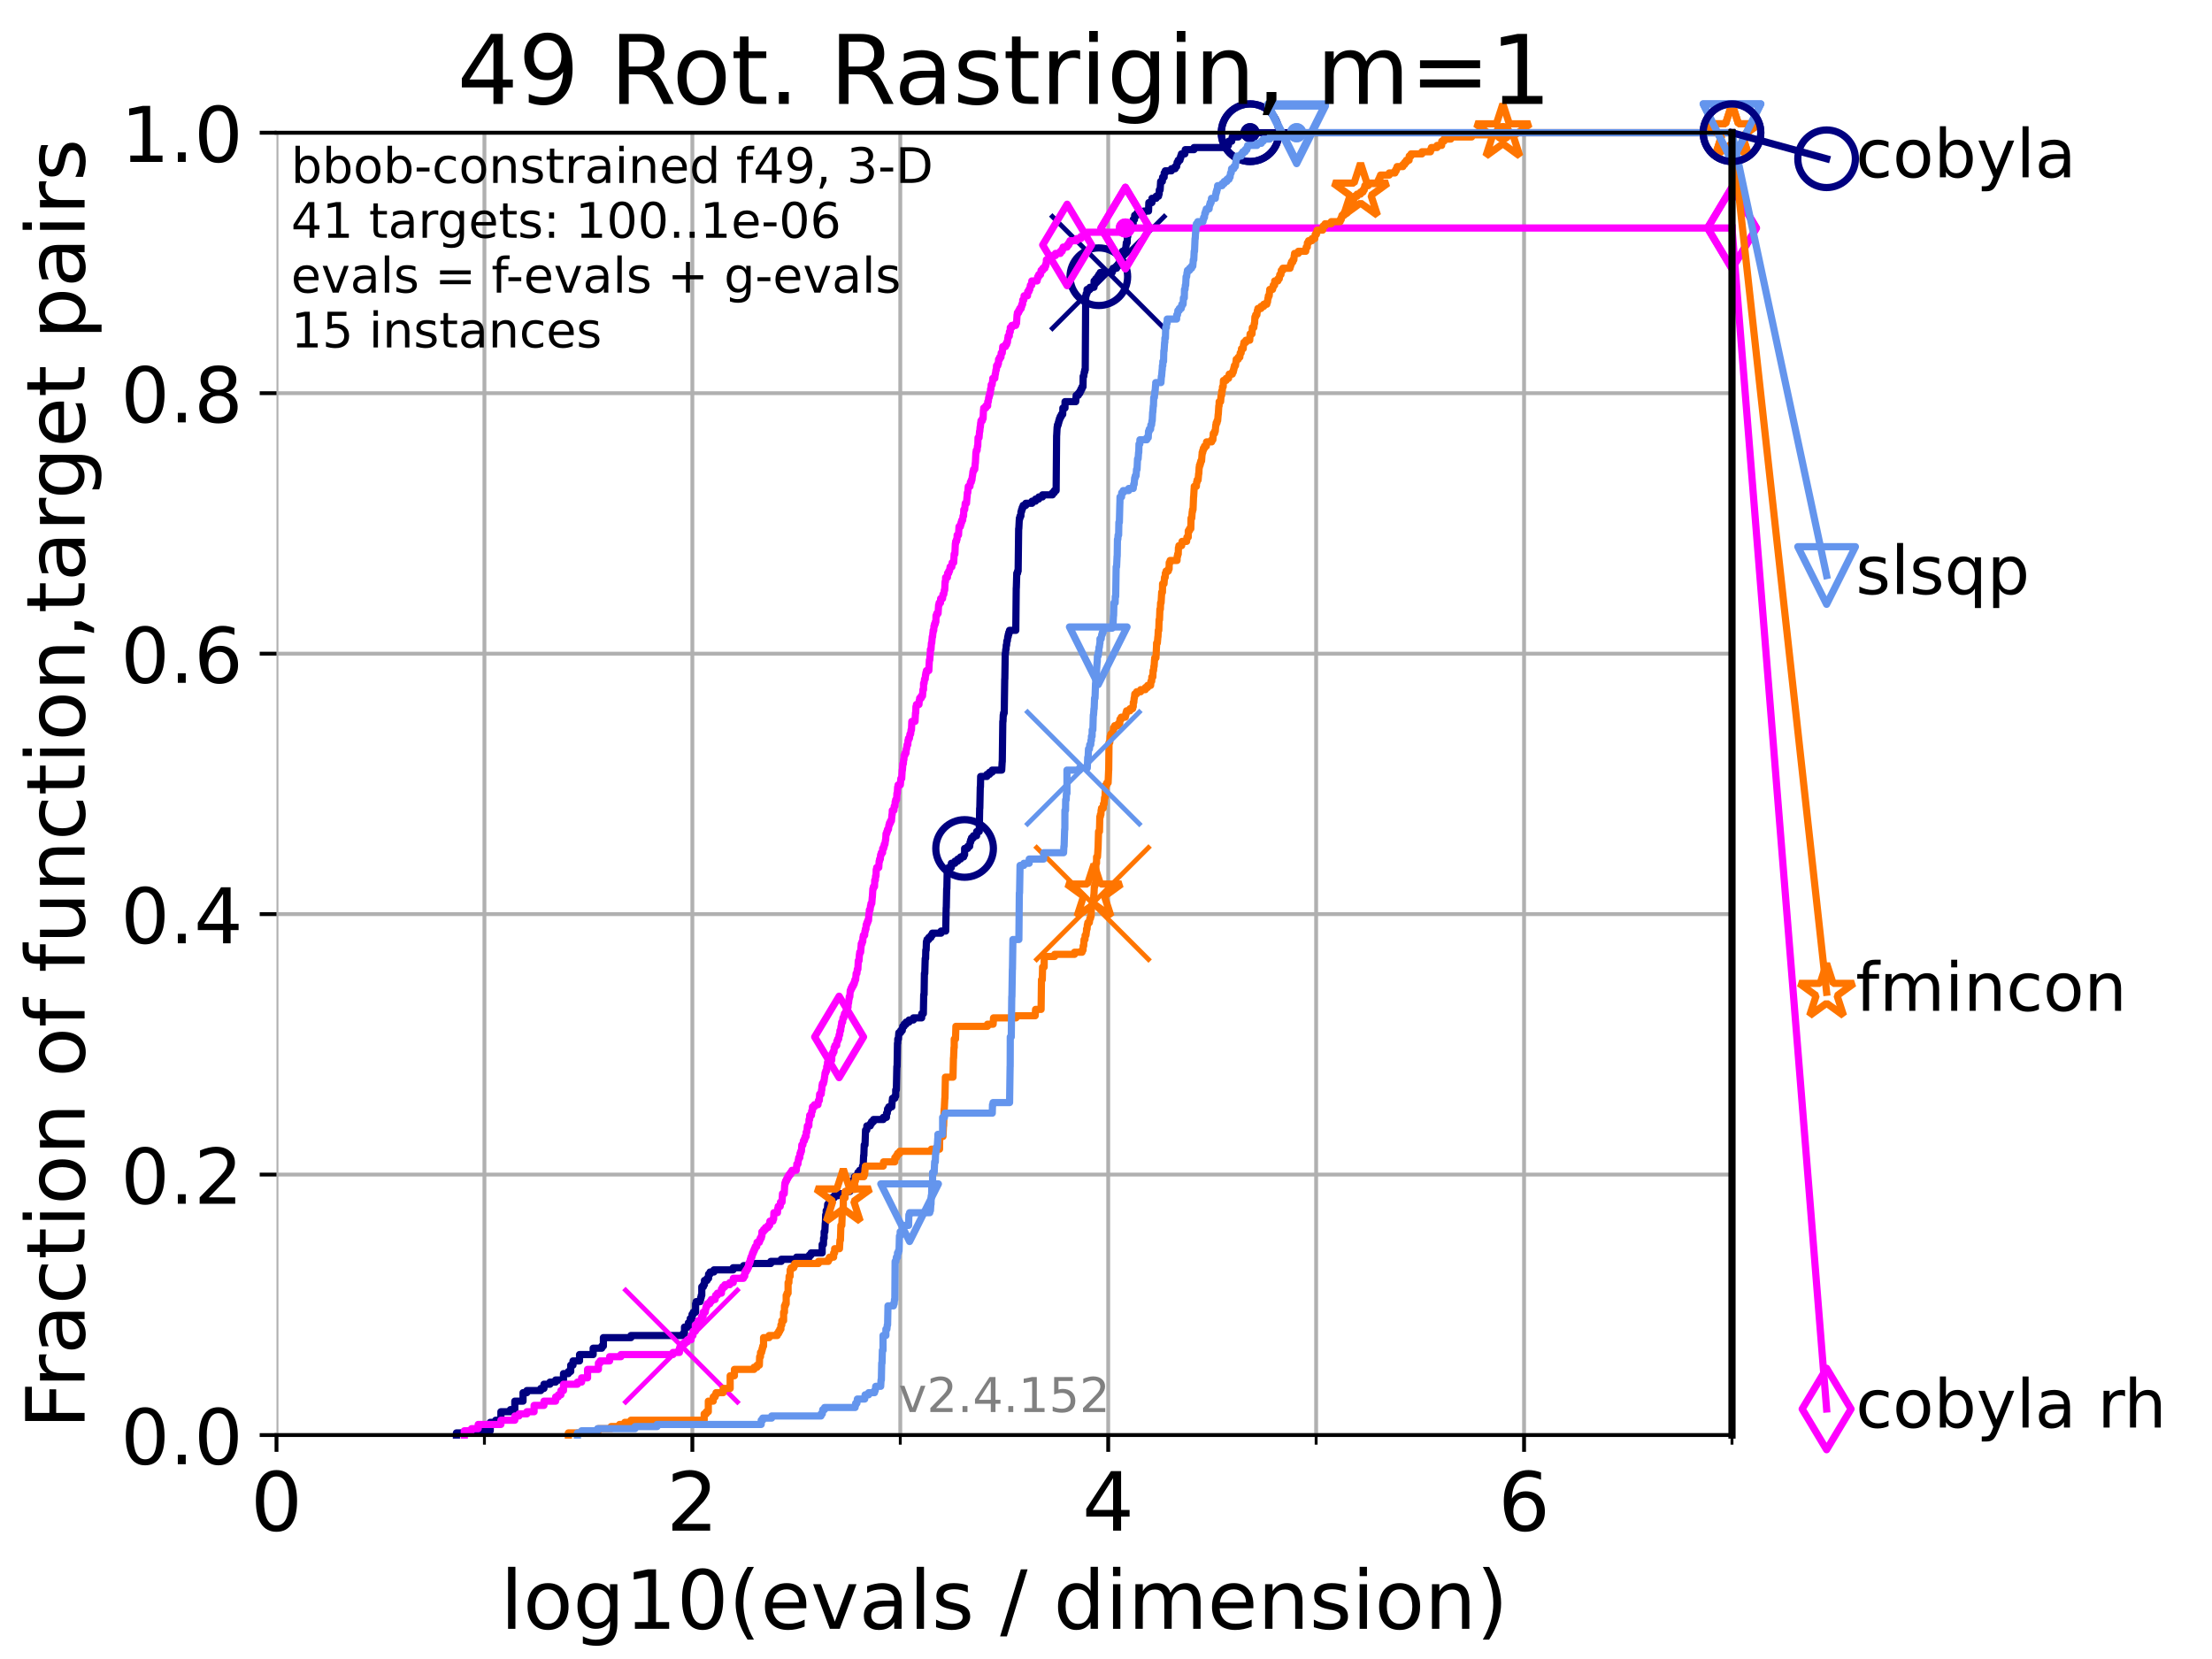 <?xml version="1.0" encoding="utf-8" standalone="no"?>
<!DOCTYPE svg PUBLIC "-//W3C//DTD SVG 1.1//EN"
  "http://www.w3.org/Graphics/SVG/1.1/DTD/svg11.dtd">
<!-- Created with matplotlib (https://matplotlib.org/) -->
<svg height="345.6pt" version="1.1" viewBox="0 0 460.8 345.6" width="460.8pt" xmlns="http://www.w3.org/2000/svg" xmlns:xlink="http://www.w3.org/1999/xlink">
 <defs>
  <style type="text/css">*{stroke-linecap:butt;stroke-linejoin:round;}</style>
 </defs>
 <g id="figure_1">
  <g id="patch_1">
   <path d="M 0 345.6 
L 460.8 345.6 
L 460.8 0 
L 0 0 
z
" style="fill:#ffffff;"/>
  </g>
  <g id="axes_1">
   <g id="patch_2">
    <path d="M 57.6 298.944 
L 360.806 298.944 
L 360.806 27.648 
L 57.6 27.648 
z
" style="fill:#ffffff;"/>
   </g>
   <g id="matplotlib.axis_1">
    <g id="xtick_1">
     <g id="line2d_1">
      <path clip-path="url(#p9e8d903231)" d="M 57.6 298.944 
L 57.6 27.648 
" style="fill:none;stroke:#b0b0b0;stroke-linecap:square;stroke-width:0.8;"/>
     </g>
     <g id="line2d_2">
      <defs>
       <path d="M 0 0 
L 0 3.5 
" id="m16df9c9b51" style="stroke:#000000;stroke-width:0.8;"/>
      </defs>
      <g>
       <use style="stroke:#000000;stroke-width:0.8;" x="57.6" xlink:href="#m16df9c9b51" y="298.944"/>
      </g>
     </g>
     <g id="text_1">
      <!-- 0 -->
      <g transform="translate(52.192 318.861)scale(0.17 -0.17)">
       <defs>
        <path d="M 31.781 66.406 
Q 24.172 66.406 20.328 58.906 
Q 16.5 51.422 16.5 36.375 
Q 16.5 21.391 20.328 13.891 
Q 24.172 6.391 31.781 6.391 
Q 39.453 6.391 43.281 13.891 
Q 47.125 21.391 47.125 36.375 
Q 47.125 51.422 43.281 58.906 
Q 39.453 66.406 31.781 66.406 
z
M 31.781 74.219 
Q 44.047 74.219 50.516 64.516 
Q 56.984 54.828 56.984 36.375 
Q 56.984 17.969 50.516 8.266 
Q 44.047 -1.422 31.781 -1.422 
Q 19.531 -1.422 13.062 8.266 
Q 6.594 17.969 6.594 36.375 
Q 6.594 54.828 13.062 64.516 
Q 19.531 74.219 31.781 74.219 
z
" id="DejaVuSans-48"/>
       </defs>
       <use xlink:href="#DejaVuSans-48"/>
      </g>
     </g>
    </g>
    <g id="xtick_2">
     <g id="line2d_3">
      <path clip-path="url(#p9e8d903231)" d="M 144.23 298.944 
L 144.23 27.648 
" style="fill:none;stroke:#b0b0b0;stroke-linecap:square;stroke-width:0.8;"/>
     </g>
     <g id="line2d_4">
      <g>
       <use style="stroke:#000000;stroke-width:0.8;" x="144.23" xlink:href="#m16df9c9b51" y="298.944"/>
      </g>
     </g>
     <g id="text_2">
      <!-- 2 -->
      <g transform="translate(138.822 318.861)scale(0.17 -0.17)">
       <defs>
        <path d="M 19.188 8.297 
L 53.609 8.297 
L 53.609 0 
L 7.328 0 
L 7.328 8.297 
Q 12.938 14.109 22.625 23.891 
Q 32.328 33.688 34.812 36.531 
Q 39.547 41.844 41.422 45.531 
Q 43.312 49.219 43.312 52.781 
Q 43.312 58.594 39.234 62.25 
Q 35.156 65.922 28.609 65.922 
Q 23.969 65.922 18.812 64.312 
Q 13.672 62.703 7.812 59.422 
L 7.812 69.391 
Q 13.766 71.781 18.938 73 
Q 24.125 74.219 28.422 74.219 
Q 39.75 74.219 46.484 68.547 
Q 53.219 62.891 53.219 53.422 
Q 53.219 48.922 51.531 44.891 
Q 49.859 40.875 45.406 35.406 
Q 44.188 33.984 37.641 27.219 
Q 31.109 20.453 19.188 8.297 
z
" id="DejaVuSans-50"/>
       </defs>
       <use xlink:href="#DejaVuSans-50"/>
      </g>
     </g>
    </g>
    <g id="xtick_3">
     <g id="line2d_5">
      <path clip-path="url(#p9e8d903231)" d="M 230.861 298.944 
L 230.861 27.648 
" style="fill:none;stroke:#b0b0b0;stroke-linecap:square;stroke-width:0.8;"/>
     </g>
     <g id="line2d_6">
      <g>
       <use style="stroke:#000000;stroke-width:0.8;" x="230.861" xlink:href="#m16df9c9b51" y="298.944"/>
      </g>
     </g>
     <g id="text_3">
      <!-- 4 -->
      <g transform="translate(225.453 318.861)scale(0.17 -0.17)">
       <defs>
        <path d="M 37.797 64.312 
L 12.891 25.391 
L 37.797 25.391 
z
M 35.203 72.906 
L 47.609 72.906 
L 47.609 25.391 
L 58.016 25.391 
L 58.016 17.188 
L 47.609 17.188 
L 47.609 0 
L 37.797 0 
L 37.797 17.188 
L 4.891 17.188 
L 4.891 26.703 
z
" id="DejaVuSans-52"/>
       </defs>
       <use xlink:href="#DejaVuSans-52"/>
      </g>
     </g>
    </g>
    <g id="xtick_4">
     <g id="line2d_7">
      <path clip-path="url(#p9e8d903231)" d="M 317.491 298.944 
L 317.491 27.648 
" style="fill:none;stroke:#b0b0b0;stroke-linecap:square;stroke-width:0.8;"/>
     </g>
     <g id="line2d_8">
      <g>
       <use style="stroke:#000000;stroke-width:0.8;" x="317.491" xlink:href="#m16df9c9b51" y="298.944"/>
      </g>
     </g>
     <g id="text_4">
      <!-- 6 -->
      <g transform="translate(312.083 318.861)scale(0.17 -0.17)">
       <defs>
        <path d="M 33.016 40.375 
Q 26.375 40.375 22.484 35.828 
Q 18.609 31.297 18.609 23.391 
Q 18.609 15.531 22.484 10.953 
Q 26.375 6.391 33.016 6.391 
Q 39.656 6.391 43.531 10.953 
Q 47.406 15.531 47.406 23.391 
Q 47.406 31.297 43.531 35.828 
Q 39.656 40.375 33.016 40.375 
z
M 52.594 71.297 
L 52.594 62.312 
Q 48.875 64.062 45.094 64.984 
Q 41.312 65.922 37.594 65.922 
Q 27.828 65.922 22.672 59.328 
Q 17.531 52.734 16.797 39.406 
Q 19.672 43.656 24.016 45.922 
Q 28.375 48.188 33.594 48.188 
Q 44.578 48.188 50.953 41.516 
Q 57.328 34.859 57.328 23.391 
Q 57.328 12.156 50.688 5.359 
Q 44.047 -1.422 33.016 -1.422 
Q 20.359 -1.422 13.672 8.266 
Q 6.984 17.969 6.984 36.375 
Q 6.984 53.656 15.188 63.938 
Q 23.391 74.219 37.203 74.219 
Q 40.922 74.219 44.703 73.484 
Q 48.484 72.75 52.594 71.297 
z
" id="DejaVuSans-54"/>
       </defs>
       <use xlink:href="#DejaVuSans-54"/>
      </g>
     </g>
    </g>
    <g id="xtick_5">
     <g id="line2d_9">
      <path clip-path="url(#p9e8d903231)" d="M 100.915 298.944 
L 100.915 27.648 
" style="fill:none;stroke:#b0b0b0;stroke-linecap:square;stroke-width:0.8;"/>
     </g>
     <g id="line2d_10">
      <defs>
       <path d="M 0 0 
L 0 2 
" id="mc8a23dc921" style="stroke:#000000;stroke-width:0.6;"/>
      </defs>
      <g>
       <use style="stroke:#000000;stroke-width:0.6;" x="100.915" xlink:href="#mc8a23dc921" y="298.944"/>
      </g>
     </g>
    </g>
    <g id="xtick_6">
     <g id="line2d_11">
      <path clip-path="url(#p9e8d903231)" d="M 187.546 298.944 
L 187.546 27.648 
" style="fill:none;stroke:#b0b0b0;stroke-linecap:square;stroke-width:0.8;"/>
     </g>
     <g id="line2d_12">
      <g>
       <use style="stroke:#000000;stroke-width:0.6;" x="187.546" xlink:href="#mc8a23dc921" y="298.944"/>
      </g>
     </g>
    </g>
    <g id="xtick_7">
     <g id="line2d_13">
      <path clip-path="url(#p9e8d903231)" d="M 274.176 298.944 
L 274.176 27.648 
" style="fill:none;stroke:#b0b0b0;stroke-linecap:square;stroke-width:0.8;"/>
     </g>
     <g id="line2d_14">
      <g>
       <use style="stroke:#000000;stroke-width:0.6;" x="274.176" xlink:href="#mc8a23dc921" y="298.944"/>
      </g>
     </g>
    </g>
    <g id="xtick_8">
     <g id="line2d_15">
      <path clip-path="url(#p9e8d903231)" d="M 360.806 298.944 
L 360.806 27.648 
" style="fill:none;stroke:#b0b0b0;stroke-linecap:square;stroke-width:0.8;"/>
     </g>
     <g id="line2d_16">
      <g>
       <use style="stroke:#000000;stroke-width:0.6;" x="360.806" xlink:href="#mc8a23dc921" y="298.944"/>
      </g>
     </g>
    </g>
    <g id="text_5">
     <!-- log10(evals / dimension) -->
     <g transform="translate(104.239 339.314)scale(0.17 -0.17)">
      <defs>
       <path d="M 9.422 75.984 
L 18.406 75.984 
L 18.406 0 
L 9.422 0 
z
" id="DejaVuSans-108"/>
       <path d="M 30.609 48.391 
Q 23.391 48.391 19.188 42.75 
Q 14.984 37.109 14.984 27.297 
Q 14.984 17.484 19.156 11.844 
Q 23.344 6.203 30.609 6.203 
Q 37.797 6.203 41.984 11.859 
Q 46.188 17.531 46.188 27.297 
Q 46.188 37.016 41.984 42.703 
Q 37.797 48.391 30.609 48.391 
z
M 30.609 56 
Q 42.328 56 49.016 48.375 
Q 55.719 40.766 55.719 27.297 
Q 55.719 13.875 49.016 6.219 
Q 42.328 -1.422 30.609 -1.422 
Q 18.844 -1.422 12.172 6.219 
Q 5.516 13.875 5.516 27.297 
Q 5.516 40.766 12.172 48.375 
Q 18.844 56 30.609 56 
z
" id="DejaVuSans-111"/>
       <path d="M 45.406 27.984 
Q 45.406 37.75 41.375 43.109 
Q 37.359 48.484 30.078 48.484 
Q 22.859 48.484 18.828 43.109 
Q 14.797 37.75 14.797 27.984 
Q 14.797 18.266 18.828 12.891 
Q 22.859 7.516 30.078 7.516 
Q 37.359 7.516 41.375 12.891 
Q 45.406 18.266 45.406 27.984 
z
M 54.391 6.781 
Q 54.391 -7.172 48.188 -13.984 
Q 42 -20.797 29.203 -20.797 
Q 24.469 -20.797 20.266 -20.094 
Q 16.062 -19.391 12.109 -17.922 
L 12.109 -9.188 
Q 16.062 -11.328 19.922 -12.344 
Q 23.781 -13.375 27.781 -13.375 
Q 36.625 -13.375 41.016 -8.766 
Q 45.406 -4.156 45.406 5.172 
L 45.406 9.625 
Q 42.625 4.781 38.281 2.391 
Q 33.938 0 27.875 0 
Q 17.828 0 11.672 7.656 
Q 5.516 15.328 5.516 27.984 
Q 5.516 40.672 11.672 48.328 
Q 17.828 56 27.875 56 
Q 33.938 56 38.281 53.609 
Q 42.625 51.219 45.406 46.391 
L 45.406 54.688 
L 54.391 54.688 
z
" id="DejaVuSans-103"/>
       <path d="M 12.406 8.297 
L 28.516 8.297 
L 28.516 63.922 
L 10.984 60.406 
L 10.984 69.391 
L 28.422 72.906 
L 38.281 72.906 
L 38.281 8.297 
L 54.391 8.297 
L 54.391 0 
L 12.406 0 
z
" id="DejaVuSans-49"/>
       <path d="M 31 75.875 
Q 24.469 64.656 21.281 53.656 
Q 18.109 42.672 18.109 31.391 
Q 18.109 20.125 21.312 9.062 
Q 24.516 -2 31 -13.188 
L 23.188 -13.188 
Q 15.875 -1.703 12.234 9.375 
Q 8.594 20.453 8.594 31.391 
Q 8.594 42.281 12.203 53.312 
Q 15.828 64.359 23.188 75.875 
z
" id="DejaVuSans-40"/>
       <path d="M 56.203 29.594 
L 56.203 25.203 
L 14.891 25.203 
Q 15.484 15.922 20.484 11.062 
Q 25.484 6.203 34.422 6.203 
Q 39.594 6.203 44.453 7.469 
Q 49.312 8.734 54.109 11.281 
L 54.109 2.781 
Q 49.266 0.734 44.188 -0.344 
Q 39.109 -1.422 33.891 -1.422 
Q 20.797 -1.422 13.156 6.188 
Q 5.516 13.812 5.516 26.812 
Q 5.516 40.234 12.766 48.109 
Q 20.016 56 32.328 56 
Q 43.359 56 49.781 48.891 
Q 56.203 41.797 56.203 29.594 
z
M 47.219 32.234 
Q 47.125 39.594 43.094 43.984 
Q 39.062 48.391 32.422 48.391 
Q 24.906 48.391 20.391 44.141 
Q 15.875 39.891 15.188 32.172 
z
" id="DejaVuSans-101"/>
       <path d="M 2.984 54.688 
L 12.5 54.688 
L 29.594 8.797 
L 46.688 54.688 
L 56.203 54.688 
L 35.688 0 
L 23.484 0 
z
" id="DejaVuSans-118"/>
       <path d="M 34.281 27.484 
Q 23.391 27.484 19.188 25 
Q 14.984 22.516 14.984 16.5 
Q 14.984 11.719 18.141 8.906 
Q 21.297 6.109 26.703 6.109 
Q 34.188 6.109 38.703 11.406 
Q 43.219 16.703 43.219 25.484 
L 43.219 27.484 
z
M 52.203 31.203 
L 52.203 0 
L 43.219 0 
L 43.219 8.297 
Q 40.141 3.328 35.547 0.953 
Q 30.953 -1.422 24.312 -1.422 
Q 15.922 -1.422 10.953 3.297 
Q 6 8.016 6 15.922 
Q 6 25.141 12.172 29.828 
Q 18.359 34.516 30.609 34.516 
L 43.219 34.516 
L 43.219 35.406 
Q 43.219 41.609 39.141 45 
Q 35.062 48.391 27.688 48.391 
Q 23 48.391 18.547 47.266 
Q 14.109 46.141 10.016 43.891 
L 10.016 52.203 
Q 14.938 54.109 19.578 55.047 
Q 24.219 56 28.609 56 
Q 40.484 56 46.344 49.844 
Q 52.203 43.703 52.203 31.203 
z
" id="DejaVuSans-97"/>
       <path d="M 44.281 53.078 
L 44.281 44.578 
Q 40.484 46.531 36.375 47.5 
Q 32.281 48.484 27.875 48.484 
Q 21.188 48.484 17.844 46.438 
Q 14.5 44.391 14.5 40.281 
Q 14.5 37.156 16.891 35.375 
Q 19.281 33.594 26.516 31.984 
L 29.594 31.297 
Q 39.156 29.25 43.188 25.516 
Q 47.219 21.781 47.219 15.094 
Q 47.219 7.469 41.188 3.016 
Q 35.156 -1.422 24.609 -1.422 
Q 20.219 -1.422 15.453 -0.562 
Q 10.688 0.297 5.422 2 
L 5.422 11.281 
Q 10.406 8.688 15.234 7.391 
Q 20.062 6.109 24.812 6.109 
Q 31.156 6.109 34.562 8.281 
Q 37.984 10.453 37.984 14.406 
Q 37.984 18.062 35.516 20.016 
Q 33.062 21.969 24.703 23.781 
L 21.578 24.516 
Q 13.234 26.266 9.516 29.906 
Q 5.812 33.547 5.812 39.891 
Q 5.812 47.609 11.281 51.797 
Q 16.75 56 26.812 56 
Q 31.781 56 36.172 55.266 
Q 40.578 54.547 44.281 53.078 
z
" id="DejaVuSans-115"/>
       <path id="DejaVuSans-32"/>
       <path d="M 25.391 72.906 
L 33.688 72.906 
L 8.297 -9.281 
L 0 -9.281 
z
" id="DejaVuSans-47"/>
       <path d="M 45.406 46.391 
L 45.406 75.984 
L 54.391 75.984 
L 54.391 0 
L 45.406 0 
L 45.406 8.203 
Q 42.578 3.328 38.25 0.953 
Q 33.938 -1.422 27.875 -1.422 
Q 17.969 -1.422 11.734 6.484 
Q 5.516 14.406 5.516 27.297 
Q 5.516 40.188 11.734 48.094 
Q 17.969 56 27.875 56 
Q 33.938 56 38.25 53.625 
Q 42.578 51.266 45.406 46.391 
z
M 14.797 27.297 
Q 14.797 17.391 18.875 11.75 
Q 22.953 6.109 30.078 6.109 
Q 37.203 6.109 41.297 11.75 
Q 45.406 17.391 45.406 27.297 
Q 45.406 37.203 41.297 42.844 
Q 37.203 48.484 30.078 48.484 
Q 22.953 48.484 18.875 42.844 
Q 14.797 37.203 14.797 27.297 
z
" id="DejaVuSans-100"/>
       <path d="M 9.422 54.688 
L 18.406 54.688 
L 18.406 0 
L 9.422 0 
z
M 9.422 75.984 
L 18.406 75.984 
L 18.406 64.594 
L 9.422 64.594 
z
" id="DejaVuSans-105"/>
       <path d="M 52 44.188 
Q 55.375 50.25 60.062 53.125 
Q 64.75 56 71.094 56 
Q 79.641 56 84.281 50.016 
Q 88.922 44.047 88.922 33.016 
L 88.922 0 
L 79.891 0 
L 79.891 32.719 
Q 79.891 40.578 77.094 44.375 
Q 74.312 48.188 68.609 48.188 
Q 61.625 48.188 57.562 43.547 
Q 53.516 38.922 53.516 30.906 
L 53.516 0 
L 44.484 0 
L 44.484 32.719 
Q 44.484 40.625 41.703 44.406 
Q 38.922 48.188 33.109 48.188 
Q 26.219 48.188 22.156 43.531 
Q 18.109 38.875 18.109 30.906 
L 18.109 0 
L 9.078 0 
L 9.078 54.688 
L 18.109 54.688 
L 18.109 46.188 
Q 21.188 51.219 25.484 53.609 
Q 29.781 56 35.688 56 
Q 41.656 56 45.828 52.969 
Q 50 49.953 52 44.188 
z
" id="DejaVuSans-109"/>
       <path d="M 54.891 33.016 
L 54.891 0 
L 45.906 0 
L 45.906 32.719 
Q 45.906 40.484 42.875 44.328 
Q 39.844 48.188 33.797 48.188 
Q 26.516 48.188 22.312 43.547 
Q 18.109 38.922 18.109 30.906 
L 18.109 0 
L 9.078 0 
L 9.078 54.688 
L 18.109 54.688 
L 18.109 46.188 
Q 21.344 51.125 25.703 53.562 
Q 30.078 56 35.797 56 
Q 45.219 56 50.047 50.172 
Q 54.891 44.344 54.891 33.016 
z
" id="DejaVuSans-110"/>
       <path d="M 8.016 75.875 
L 15.828 75.875 
Q 23.141 64.359 26.781 53.312 
Q 30.422 42.281 30.422 31.391 
Q 30.422 20.453 26.781 9.375 
Q 23.141 -1.703 15.828 -13.188 
L 8.016 -13.188 
Q 14.5 -2 17.703 9.062 
Q 20.906 20.125 20.906 31.391 
Q 20.906 42.672 17.703 53.656 
Q 14.5 64.656 8.016 75.875 
z
" id="DejaVuSans-41"/>
      </defs>
      <use xlink:href="#DejaVuSans-108"/>
      <use x="27.783" xlink:href="#DejaVuSans-111"/>
      <use x="88.965" xlink:href="#DejaVuSans-103"/>
      <use x="152.441" xlink:href="#DejaVuSans-49"/>
      <use x="216.064" xlink:href="#DejaVuSans-48"/>
      <use x="279.688" xlink:href="#DejaVuSans-40"/>
      <use x="318.701" xlink:href="#DejaVuSans-101"/>
      <use x="380.225" xlink:href="#DejaVuSans-118"/>
      <use x="439.404" xlink:href="#DejaVuSans-97"/>
      <use x="500.684" xlink:href="#DejaVuSans-108"/>
      <use x="528.467" xlink:href="#DejaVuSans-115"/>
      <use x="580.566" xlink:href="#DejaVuSans-32"/>
      <use x="612.354" xlink:href="#DejaVuSans-47"/>
      <use x="646.045" xlink:href="#DejaVuSans-32"/>
      <use x="677.832" xlink:href="#DejaVuSans-100"/>
      <use x="741.309" xlink:href="#DejaVuSans-105"/>
      <use x="769.092" xlink:href="#DejaVuSans-109"/>
      <use x="866.504" xlink:href="#DejaVuSans-101"/>
      <use x="928.027" xlink:href="#DejaVuSans-110"/>
      <use x="991.406" xlink:href="#DejaVuSans-115"/>
      <use x="1043.506" xlink:href="#DejaVuSans-105"/>
      <use x="1071.289" xlink:href="#DejaVuSans-111"/>
      <use x="1132.471" xlink:href="#DejaVuSans-110"/>
      <use x="1195.85" xlink:href="#DejaVuSans-41"/>
     </g>
    </g>
   </g>
   <g id="matplotlib.axis_2">
    <g id="ytick_1">
     <g id="line2d_17">
      <path clip-path="url(#p9e8d903231)" d="M 57.6 298.944 
L 360.806 298.944 
" style="fill:none;stroke:#b0b0b0;stroke-linecap:square;stroke-width:0.8;"/>
     </g>
     <g id="line2d_18">
      <defs>
       <path d="M 0 0 
L -3.5 0 
" id="m1b389e7fa0" style="stroke:#000000;stroke-width:0.8;"/>
      </defs>
      <g>
       <use style="stroke:#000000;stroke-width:0.8;" x="57.6" xlink:href="#m1b389e7fa0" y="298.944"/>
      </g>
     </g>
     <g id="text_6">
      <!-- 0.0 -->
      <g transform="translate(25.155 305.023)scale(0.16 -0.16)">
       <defs>
        <path d="M 10.688 12.406 
L 21 12.406 
L 21 0 
L 10.688 0 
z
" id="DejaVuSans-46"/>
       </defs>
       <use xlink:href="#DejaVuSans-48"/>
       <use x="63.623" xlink:href="#DejaVuSans-46"/>
       <use x="95.41" xlink:href="#DejaVuSans-48"/>
      </g>
     </g>
    </g>
    <g id="ytick_2">
     <g id="line2d_19">
      <path clip-path="url(#p9e8d903231)" d="M 57.6 244.685 
L 360.806 244.685 
" style="fill:none;stroke:#b0b0b0;stroke-linecap:square;stroke-width:0.8;"/>
     </g>
     <g id="line2d_20">
      <g>
       <use style="stroke:#000000;stroke-width:0.8;" x="57.6" xlink:href="#m1b389e7fa0" y="244.685"/>
      </g>
     </g>
     <g id="text_7">
      <!-- 0.2 -->
      <g transform="translate(25.155 250.764)scale(0.16 -0.16)">
       <use xlink:href="#DejaVuSans-48"/>
       <use x="63.623" xlink:href="#DejaVuSans-46"/>
       <use x="95.41" xlink:href="#DejaVuSans-50"/>
      </g>
     </g>
    </g>
    <g id="ytick_3">
     <g id="line2d_21">
      <path clip-path="url(#p9e8d903231)" d="M 57.6 190.426 
L 360.806 190.426 
" style="fill:none;stroke:#b0b0b0;stroke-linecap:square;stroke-width:0.8;"/>
     </g>
     <g id="line2d_22">
      <g>
       <use style="stroke:#000000;stroke-width:0.8;" x="57.6" xlink:href="#m1b389e7fa0" y="190.426"/>
      </g>
     </g>
     <g id="text_8">
      <!-- 0.4 -->
      <g transform="translate(25.155 196.504)scale(0.16 -0.16)">
       <use xlink:href="#DejaVuSans-48"/>
       <use x="63.623" xlink:href="#DejaVuSans-46"/>
       <use x="95.41" xlink:href="#DejaVuSans-52"/>
      </g>
     </g>
    </g>
    <g id="ytick_4">
     <g id="line2d_23">
      <path clip-path="url(#p9e8d903231)" d="M 57.6 136.166 
L 360.806 136.166 
" style="fill:none;stroke:#b0b0b0;stroke-linecap:square;stroke-width:0.8;"/>
     </g>
     <g id="line2d_24">
      <g>
       <use style="stroke:#000000;stroke-width:0.8;" x="57.6" xlink:href="#m1b389e7fa0" y="136.166"/>
      </g>
     </g>
     <g id="text_9">
      <!-- 0.6 -->
      <g transform="translate(25.155 142.245)scale(0.16 -0.16)">
       <use xlink:href="#DejaVuSans-48"/>
       <use x="63.623" xlink:href="#DejaVuSans-46"/>
       <use x="95.41" xlink:href="#DejaVuSans-54"/>
      </g>
     </g>
    </g>
    <g id="ytick_5">
     <g id="line2d_25">
      <path clip-path="url(#p9e8d903231)" d="M 57.6 81.907 
L 360.806 81.907 
" style="fill:none;stroke:#b0b0b0;stroke-linecap:square;stroke-width:0.8;"/>
     </g>
     <g id="line2d_26">
      <g>
       <use style="stroke:#000000;stroke-width:0.8;" x="57.6" xlink:href="#m1b389e7fa0" y="81.907"/>
      </g>
     </g>
     <g id="text_10">
      <!-- 0.8 -->
      <g transform="translate(25.155 87.986)scale(0.16 -0.16)">
       <defs>
        <path d="M 31.781 34.625 
Q 24.75 34.625 20.719 30.859 
Q 16.703 27.094 16.703 20.516 
Q 16.703 13.922 20.719 10.156 
Q 24.75 6.391 31.781 6.391 
Q 38.812 6.391 42.859 10.172 
Q 46.922 13.969 46.922 20.516 
Q 46.922 27.094 42.891 30.859 
Q 38.875 34.625 31.781 34.625 
z
M 21.922 38.812 
Q 15.578 40.375 12.031 44.719 
Q 8.5 49.078 8.5 55.328 
Q 8.5 64.062 14.719 69.141 
Q 20.953 74.219 31.781 74.219 
Q 42.672 74.219 48.875 69.141 
Q 55.078 64.062 55.078 55.328 
Q 55.078 49.078 51.531 44.719 
Q 48 40.375 41.703 38.812 
Q 48.828 37.156 52.797 32.312 
Q 56.781 27.484 56.781 20.516 
Q 56.781 9.906 50.312 4.234 
Q 43.844 -1.422 31.781 -1.422 
Q 19.734 -1.422 13.25 4.234 
Q 6.781 9.906 6.781 20.516 
Q 6.781 27.484 10.781 32.312 
Q 14.797 37.156 21.922 38.812 
z
M 18.312 54.391 
Q 18.312 48.734 21.844 45.562 
Q 25.391 42.391 31.781 42.391 
Q 38.141 42.391 41.719 45.562 
Q 45.312 48.734 45.312 54.391 
Q 45.312 60.062 41.719 63.234 
Q 38.141 66.406 31.781 66.406 
Q 25.391 66.406 21.844 63.234 
Q 18.312 60.062 18.312 54.391 
z
" id="DejaVuSans-56"/>
       </defs>
       <use xlink:href="#DejaVuSans-48"/>
       <use x="63.623" xlink:href="#DejaVuSans-46"/>
       <use x="95.41" xlink:href="#DejaVuSans-56"/>
      </g>
     </g>
    </g>
    <g id="ytick_6">
     <g id="line2d_27">
      <path clip-path="url(#p9e8d903231)" d="M 57.6 27.648 
L 360.806 27.648 
" style="fill:none;stroke:#b0b0b0;stroke-linecap:square;stroke-width:0.8;"/>
     </g>
     <g id="line2d_28">
      <g>
       <use style="stroke:#000000;stroke-width:0.8;" x="57.6" xlink:href="#m1b389e7fa0" y="27.648"/>
      </g>
     </g>
     <g id="text_11">
      <!-- 1.0 -->
      <g transform="translate(25.155 33.727)scale(0.16 -0.16)">
       <use xlink:href="#DejaVuSans-49"/>
       <use x="63.623" xlink:href="#DejaVuSans-46"/>
       <use x="95.41" xlink:href="#DejaVuSans-48"/>
      </g>
     </g>
    </g>
    <g id="text_12">
     <!-- Fraction of function,target pairs -->
     <g transform="translate(17.62 297.681)rotate(-90)scale(0.17 -0.17)">
      <defs>
       <path d="M 9.812 72.906 
L 51.703 72.906 
L 51.703 64.594 
L 19.672 64.594 
L 19.672 43.109 
L 48.578 43.109 
L 48.578 34.812 
L 19.672 34.812 
L 19.672 0 
L 9.812 0 
z
" id="DejaVuSans-70"/>
       <path d="M 41.109 46.297 
Q 39.594 47.172 37.812 47.578 
Q 36.031 48 33.891 48 
Q 26.266 48 22.188 43.047 
Q 18.109 38.094 18.109 28.812 
L 18.109 0 
L 9.078 0 
L 9.078 54.688 
L 18.109 54.688 
L 18.109 46.188 
Q 20.953 51.172 25.484 53.578 
Q 30.031 56 36.531 56 
Q 37.453 56 38.578 55.875 
Q 39.703 55.766 41.062 55.516 
z
" id="DejaVuSans-114"/>
       <path d="M 48.781 52.594 
L 48.781 44.188 
Q 44.969 46.297 41.141 47.344 
Q 37.312 48.391 33.406 48.391 
Q 24.656 48.391 19.812 42.844 
Q 14.984 37.312 14.984 27.297 
Q 14.984 17.281 19.812 11.734 
Q 24.656 6.203 33.406 6.203 
Q 37.312 6.203 41.141 7.25 
Q 44.969 8.297 48.781 10.406 
L 48.781 2.094 
Q 45.016 0.344 40.984 -0.531 
Q 36.969 -1.422 32.422 -1.422 
Q 20.062 -1.422 12.781 6.344 
Q 5.516 14.109 5.516 27.297 
Q 5.516 40.672 12.859 48.328 
Q 20.219 56 33.016 56 
Q 37.156 56 41.109 55.141 
Q 45.062 54.297 48.781 52.594 
z
" id="DejaVuSans-99"/>
       <path d="M 18.312 70.219 
L 18.312 54.688 
L 36.812 54.688 
L 36.812 47.703 
L 18.312 47.703 
L 18.312 18.016 
Q 18.312 11.328 20.141 9.422 
Q 21.969 7.516 27.594 7.516 
L 36.812 7.516 
L 36.812 0 
L 27.594 0 
Q 17.188 0 13.234 3.875 
Q 9.281 7.766 9.281 18.016 
L 9.281 47.703 
L 2.688 47.703 
L 2.688 54.688 
L 9.281 54.688 
L 9.281 70.219 
z
" id="DejaVuSans-116"/>
       <path d="M 37.109 75.984 
L 37.109 68.5 
L 28.516 68.5 
Q 23.688 68.5 21.797 66.547 
Q 19.922 64.594 19.922 59.516 
L 19.922 54.688 
L 34.719 54.688 
L 34.719 47.703 
L 19.922 47.703 
L 19.922 0 
L 10.891 0 
L 10.891 47.703 
L 2.297 47.703 
L 2.297 54.688 
L 10.891 54.688 
L 10.891 58.5 
Q 10.891 67.625 15.141 71.797 
Q 19.391 75.984 28.609 75.984 
z
" id="DejaVuSans-102"/>
       <path d="M 8.5 21.578 
L 8.5 54.688 
L 17.484 54.688 
L 17.484 21.922 
Q 17.484 14.156 20.5 10.266 
Q 23.531 6.391 29.594 6.391 
Q 36.859 6.391 41.078 11.031 
Q 45.312 15.672 45.312 23.688 
L 45.312 54.688 
L 54.297 54.688 
L 54.297 0 
L 45.312 0 
L 45.312 8.406 
Q 42.047 3.422 37.719 1 
Q 33.406 -1.422 27.688 -1.422 
Q 18.266 -1.422 13.375 4.438 
Q 8.5 10.297 8.5 21.578 
z
M 31.109 56 
z
" id="DejaVuSans-117"/>
       <path d="M 11.719 12.406 
L 22.016 12.406 
L 22.016 4 
L 14.016 -11.625 
L 7.719 -11.625 
L 11.719 4 
z
" id="DejaVuSans-44"/>
       <path d="M 18.109 8.203 
L 18.109 -20.797 
L 9.078 -20.797 
L 9.078 54.688 
L 18.109 54.688 
L 18.109 46.391 
Q 20.953 51.266 25.266 53.625 
Q 29.594 56 35.594 56 
Q 45.562 56 51.781 48.094 
Q 58.016 40.188 58.016 27.297 
Q 58.016 14.406 51.781 6.484 
Q 45.562 -1.422 35.594 -1.422 
Q 29.594 -1.422 25.266 0.953 
Q 20.953 3.328 18.109 8.203 
z
M 48.688 27.297 
Q 48.688 37.203 44.609 42.844 
Q 40.531 48.484 33.406 48.484 
Q 26.266 48.484 22.188 42.844 
Q 18.109 37.203 18.109 27.297 
Q 18.109 17.391 22.188 11.75 
Q 26.266 6.109 33.406 6.109 
Q 40.531 6.109 44.609 11.75 
Q 48.688 17.391 48.688 27.297 
z
" id="DejaVuSans-112"/>
      </defs>
      <use xlink:href="#DejaVuSans-70"/>
      <use x="50.27" xlink:href="#DejaVuSans-114"/>
      <use x="91.383" xlink:href="#DejaVuSans-97"/>
      <use x="152.662" xlink:href="#DejaVuSans-99"/>
      <use x="207.643" xlink:href="#DejaVuSans-116"/>
      <use x="246.852" xlink:href="#DejaVuSans-105"/>
      <use x="274.635" xlink:href="#DejaVuSans-111"/>
      <use x="335.816" xlink:href="#DejaVuSans-110"/>
      <use x="399.195" xlink:href="#DejaVuSans-32"/>
      <use x="430.982" xlink:href="#DejaVuSans-111"/>
      <use x="492.164" xlink:href="#DejaVuSans-102"/>
      <use x="527.369" xlink:href="#DejaVuSans-32"/>
      <use x="559.156" xlink:href="#DejaVuSans-102"/>
      <use x="594.361" xlink:href="#DejaVuSans-117"/>
      <use x="657.74" xlink:href="#DejaVuSans-110"/>
      <use x="721.119" xlink:href="#DejaVuSans-99"/>
      <use x="776.1" xlink:href="#DejaVuSans-116"/>
      <use x="815.309" xlink:href="#DejaVuSans-105"/>
      <use x="843.092" xlink:href="#DejaVuSans-111"/>
      <use x="904.273" xlink:href="#DejaVuSans-110"/>
      <use x="967.652" xlink:href="#DejaVuSans-44"/>
      <use x="999.439" xlink:href="#DejaVuSans-116"/>
      <use x="1038.648" xlink:href="#DejaVuSans-97"/>
      <use x="1099.928" xlink:href="#DejaVuSans-114"/>
      <use x="1139.291" xlink:href="#DejaVuSans-103"/>
      <use x="1202.768" xlink:href="#DejaVuSans-101"/>
      <use x="1264.291" xlink:href="#DejaVuSans-116"/>
      <use x="1303.5" xlink:href="#DejaVuSans-32"/>
      <use x="1335.287" xlink:href="#DejaVuSans-112"/>
      <use x="1398.764" xlink:href="#DejaVuSans-97"/>
      <use x="1460.043" xlink:href="#DejaVuSans-105"/>
      <use x="1487.826" xlink:href="#DejaVuSans-114"/>
      <use x="1528.939" xlink:href="#DejaVuSans-115"/>
     </g>
    </g>
   </g>
   <g id="line2d_29">
    <defs>
     <path d="M 0 1.5 
C 0.398 1.5 0.779 1.342 1.061 1.061 
C 1.342 0.779 1.5 0.398 1.5 0 
C 1.5 -0.398 1.342 -0.779 1.061 -1.061 
C 0.779 -1.342 0.398 -1.5 0 -1.5 
C -0.398 -1.5 -0.779 -1.342 -1.061 -1.061 
C -1.342 -0.779 -1.5 -0.398 -1.5 0 
C -1.5 0.398 -1.342 0.779 -1.061 1.061 
C -0.779 1.342 -0.398 1.5 0 1.5 
z
" id="m67861899d3" style="stroke:#000080;"/>
    </defs>
    <g>
     <use style="fill:#000080;stroke:#000080;" x="260.419" xlink:href="#m67861899d3" y="27.648"/>
     <use style="fill:#000080;stroke:#000080;" x="260.419" xlink:href="#m67861899d3" y="27.648"/>
    </g>
   </g>
   <g id="line2d_30">
    <path d="M 95.081 298.944 
L 95.081 298.503 
L 99.617 298.503 
L 99.617 298.062 
L 102.129 298.062 
L 102.129 296.297 
L 103.27 296.297 
L 103.27 295.856 
L 104.345 295.856 
L 104.345 294.092 
L 106.327 294.092 
L 106.327 293.65 
L 107.245 293.65 
L 107.245 291.886 
L 108.956 291.886 
L 108.956 290.121 
L 109.757 290.121 
L 109.757 289.68 
L 112.657 289.68 
L 112.657 289.239 
L 113.317 289.239 
L 113.317 288.357 
L 114.571 288.357 
L 114.571 287.916 
L 115.747 287.916 
L 115.747 287.475 
L 117.384 287.475 
L 117.384 286.151 
L 118.401 286.151 
L 118.401 285.71 
L 118.89 285.71 
L 118.89 284.387 
L 119.366 284.387 
L 119.366 283.504 
L 120.727 283.504 
L 120.727 282.181 
L 123.564 282.181 
L 123.564 280.858 
L 125.357 280.858 
L 125.357 280.416 
L 125.696 280.416 
L 125.696 278.652 
L 131.44 278.652 
L 131.44 278.211 
L 142.318 278.211 
L 142.318 277.77 
L 142.594 277.77 
L 142.594 276.446 
L 143.397 276.446 
L 143.397 275.564 
L 143.786 275.564 
L 143.786 274.682 
L 144.168 274.682 
L 144.168 273.799 
L 144.418 273.799 
L 144.418 273.358 
L 144.908 273.358 
L 144.908 271.594 
L 145.028 271.594 
L 145.028 271.153 
L 145.852 271.153 
L 145.852 270.712 
L 145.966 270.712 
L 145.966 270.27 
L 146.08 270.27 
L 146.08 269.829 
L 146.194 269.829 
L 146.194 268.065 
L 146.53 268.065 
L 146.53 267.624 
L 146.75 267.624 
L 146.75 266.741 
L 147.291 266.741 
L 147.291 266.3 
L 147.608 266.3 
L 147.608 265.418 
L 147.92 265.418 
L 147.92 264.977 
L 148.727 264.977 
L 148.727 264.536 
L 152.716 264.536 
L 152.716 264.095 
L 154.9 264.095 
L 154.9 263.653 
L 156.072 263.653 
L 156.072 263.212 
L 160.568 263.212 
L 160.568 262.771 
L 162.752 262.771 
L 162.752 262.33 
L 165.934 262.33 
L 165.934 261.889 
L 168.603 261.889 
L 168.603 261.448 
L 168.96 261.448 
L 168.96 261.007 
L 171.271 261.007 
L 171.271 259.242 
L 171.538 259.242 
L 171.567 257.919 
L 171.684 257.919 
L 171.684 256.595 
L 171.829 256.595 
L 171.915 254.831 
L 171.944 254.831 
L 172.002 253.066 
L 172.116 253.066 
L 172.116 252.184 
L 172.342 252.184 
L 172.427 250.861 
L 172.76 250.861 
L 172.787 249.978 
L 172.979 249.978 
L 172.979 249.537 
L 173.778 249.537 
L 173.778 249.096 
L 174.519 249.096 
L 174.519 248.655 
L 176.174 248.655 
L 176.174 248.214 
L 177.048 248.214 
L 177.048 246.449 
L 177.417 246.449 
L 177.417 246.008 
L 177.978 246.008 
L 177.999 245.126 
L 178.583 245.126 
L 178.583 244.685 
L 178.724 244.685 
L 178.724 244.244 
L 179.082 244.244 
L 179.082 243.803 
L 179.672 243.803 
L 179.672 242.92 
L 179.805 242.92 
L 179.909 240.715 
L 179.956 240.715 
L 180.031 238.509 
L 180.198 238.509 
L 180.309 235.421 
L 180.565 235.421 
L 180.583 234.539 
L 181.296 234.539 
L 181.296 234.098 
L 181.557 234.098 
L 181.557 233.657 
L 181.966 233.657 
L 181.966 233.215 
L 183.995 233.215 
L 183.995 232.774 
L 184.665 232.774 
L 184.679 231.892 
L 184.839 231.892 
L 184.897 231.01 
L 185.155 231.01 
L 185.155 230.569 
L 185.778 230.569 
L 185.868 229.245 
L 185.922 229.245 
L 185.922 228.804 
L 186.408 228.804 
L 186.408 228.363 
L 186.594 228.363 
L 186.594 227.04 
L 186.725 227.04 
L 186.83 222.187 
L 186.882 222.187 
L 186.96 217.335 
L 187.011 217.335 
L 187.024 216.452 
L 187.153 216.452 
L 187.242 215.129 
L 187.621 215.129 
L 187.621 214.688 
L 187.955 214.688 
L 188.053 213.806 
L 188.344 213.806 
L 188.344 213.364 
L 188.748 213.364 
L 188.748 212.923 
L 189.373 212.923 
L 189.373 212.482 
L 190.283 212.482 
L 190.283 212.041 
L 192.002 212.041 
L 192.012 211.159 
L 192.35 211.159 
L 192.428 207.189 
L 192.505 207.189 
L 192.573 202.777 
L 192.649 202.777 
L 192.735 199.689 
L 192.82 199.689 
L 192.858 197.925 
L 192.934 197.925 
L 192.99 196.16 
L 193.112 196.16 
L 193.112 195.719 
L 193.491 195.719 
L 193.491 195.278 
L 193.938 195.278 
L 193.938 194.837 
L 194.217 194.837 
L 194.217 194.396 
L 196.043 194.396 
L 196.043 193.955 
L 197.008 193.955 
L 197.106 189.102 
L 197.129 189.102 
L 197.211 185.132 
L 197.249 185.132 
L 197.309 182.044 
L 197.391 182.044 
L 197.398 181.162 
L 197.597 181.162 
L 197.597 180.721 
L 198.184 180.721 
L 198.184 179.838 
L 198.938 179.838 
L 198.938 179.397 
L 199.517 179.397 
L 199.517 178.956 
L 200.105 178.956 
L 200.105 178.515 
L 200.744 178.515 
L 200.744 178.074 
L 200.945 178.074 
L 200.945 176.751 
L 201.589 176.751 
L 201.589 176.309 
L 202.001 176.309 
L 202.082 175.427 
L 202.209 175.427 
L 202.209 174.986 
L 202.378 174.986 
L 202.378 174.545 
L 202.775 174.545 
L 202.775 174.104 
L 203.45 174.104 
L 203.46 173.221 
L 203.996 173.221 
L 204.082 168.369 
L 204.114 168.369 
L 204.207 163.958 
L 204.243 163.958 
L 204.289 161.752 
L 205.597 161.752 
L 205.597 161.311 
L 206.132 161.311 
L 206.132 160.87 
L 206.68 160.87 
L 206.68 160.429 
L 208.673 160.429 
L 208.772 158.664 
L 208.793 158.664 
L 208.902 150.283 
L 208.946 150.283 
L 208.99 148.959 
L 209.062 148.959 
L 209.062 148.518 
L 209.198 148.518 
L 209.302 141.46 
L 209.322 141.46 
L 209.409 136.166 
L 209.456 136.166 
L 209.518 135.284 
L 209.58 135.284 
L 209.623 134.402 
L 209.695 134.402 
L 209.747 133.52 
L 209.843 133.52 
L 209.935 132.637 
L 210.026 132.637 
L 210.026 132.196 
L 210.14 132.196 
L 210.14 131.755 
L 210.297 131.755 
L 210.297 131.314 
L 211.607 131.314 
L 211.701 122.491 
L 211.718 122.491 
L 211.812 119.403 
L 211.98 119.403 
L 211.98 118.962 
L 212.096 118.962 
L 212.205 110.14 
L 212.239 110.14 
L 212.329 108.375 
L 212.356 108.375 
L 212.356 107.934 
L 212.49 107.934 
L 212.49 107.493 
L 212.672 107.493 
L 212.682 106.611 
L 212.807 106.611 
L 212.807 106.169 
L 212.947 106.169 
L 212.947 105.728 
L 213.135 105.728 
L 213.135 105.287 
L 213.69 105.287 
L 213.69 104.846 
L 214.992 104.846 
L 214.992 104.405 
L 215.721 104.405 
L 215.721 103.964 
L 216.401 103.964 
L 216.401 103.523 
L 217.17 103.523 
L 217.17 103.082 
L 219.251 103.082 
L 219.251 102.64 
L 219.635 102.64 
L 219.635 102.199 
L 220.011 102.199 
L 220.113 90.73 
L 220.124 90.73 
L 220.219 88.965 
L 220.283 88.965 
L 220.283 88.524 
L 220.443 88.524 
L 220.443 88.083 
L 220.561 88.083 
L 220.561 87.642 
L 220.688 87.642 
L 220.688 87.201 
L 220.862 87.201 
L 220.862 86.76 
L 221.099 86.76 
L 221.099 86.319 
L 221.383 86.319 
L 221.416 84.995 
L 221.861 84.995 
L 221.861 83.672 
L 224.093 83.672 
L 224.191 82.348 
L 224.642 82.348 
L 224.642 81.907 
L 224.962 81.907 
L 224.962 81.466 
L 225.182 81.466 
L 225.182 81.025 
L 225.395 81.025 
L 225.395 80.584 
L 225.608 80.584 
L 225.644 78.378 
L 225.772 78.378 
L 225.864 77.496 
L 225.962 77.496 
L 225.962 77.055 
L 226.073 77.055 
L 226.173 61.615 
L 226.268 61.615 
L 226.268 61.174 
L 226.427 61.174 
L 226.453 60.292 
L 227.046 60.292 
L 227.046 59.851 
L 227.898 59.851 
L 227.915 58.527 
L 228.258 58.527 
L 228.258 58.086 
L 228.632 58.086 
L 228.632 57.645 
L 228.905 57.645 
L 228.905 57.204 
L 229.201 57.204 
L 229.201 56.763 
L 231.69 56.763 
L 231.69 56.322 
L 231.88 56.322 
L 231.88 55.88 
L 232.614 55.88 
L 232.614 55.439 
L 232.937 55.439 
L 232.937 54.998 
L 233.188 54.998 
L 233.251 54.116 
L 233.468 54.116 
L 233.468 53.675 
L 233.75 53.675 
L 233.811 52.351 
L 234.367 52.351 
L 234.367 51.91 
L 234.505 51.91 
L 234.585 51.028 
L 234.624 51.028 
L 234.624 50.587 
L 234.802 50.587 
L 234.851 49.263 
L 234.936 49.263 
L 234.976 47.499 
L 235.947 47.499 
L 235.958 46.617 
L 236.063 46.617 
L 236.063 45.734 
L 236.334 45.734 
L 236.374 44.852 
L 236.835 44.852 
L 236.835 44.411 
L 238.286 44.411 
L 238.286 43.97 
L 239.261 43.97 
L 239.325 42.205 
L 239.973 42.205 
L 239.973 41.323 
L 240.84 41.323 
L 240.84 40.882 
L 241.344 40.882 
L 241.344 40.441 
L 241.471 40.441 
L 241.508 39.559 
L 241.677 39.559 
L 241.785 37.794 
L 242.139 37.794 
L 242.191 36.912 
L 242.515 36.912 
L 242.519 36.03 
L 242.743 36.03 
L 242.743 35.588 
L 244.033 35.588 
L 244.033 35.147 
L 244.805 35.147 
L 244.805 34.706 
L 245.113 34.706 
L 245.209 33.824 
L 245.431 33.824 
L 245.431 33.383 
L 245.812 33.383 
L 245.812 32.942 
L 245.955 32.942 
L 245.955 32.5 
L 246.105 32.5 
L 246.105 32.059 
L 246.827 32.059 
L 246.905 31.177 
L 248.732 31.177 
L 248.732 30.736 
L 255.173 30.736 
L 255.173 30.295 
L 255.9 30.295 
L 255.976 29.413 
L 256.59 29.413 
L 256.683 28.53 
L 257.979 28.53 
L 257.979 28.089 
L 260.419 28.089 
L 260.419 27.648 
L 360.806 27.648 
L 360.806 27.648 
" style="fill:none;stroke:#000080;stroke-linecap:square;stroke-width:1.5;"/>
   </g>
   <g id="line2d_31">
    <defs>
     <path d="M 0 6 
C 1.591 6 3.117 5.368 4.243 4.243 
C 5.368 3.117 6 1.591 6 0 
C 6 -1.591 5.368 -3.117 4.243 -4.243 
C 3.117 -5.368 1.591 -6 0 -6 
C -1.591 -6 -3.117 -5.368 -4.243 -4.243 
C -5.368 -3.117 -6 -1.591 -6 0 
C -6 1.591 -5.368 3.117 -4.243 4.243 
C -3.117 5.368 -1.591 6 0 6 
z
" id="m48d8872bc2" style="stroke:#000080;stroke-width:1.5;"/>
    </defs>
    <g>
     <use style="fill-opacity:0;stroke:#000080;stroke-width:1.5;" x="200.945" xlink:href="#m48d8872bc2" y="176.751"/>
     <use style="fill-opacity:0;stroke:#000080;stroke-width:1.5;" x="228.905" xlink:href="#m48d8872bc2" y="57.645"/>
     <use style="fill-opacity:0;stroke:#000080;stroke-width:1.5;" x="260.419" xlink:href="#m48d8872bc2" y="27.648"/>
     <use style="fill-opacity:0;stroke:#000080;stroke-width:1.5;" x="260.419" xlink:href="#m48d8872bc2" y="27.648"/>
     <use style="fill-opacity:0;stroke:#000080;stroke-width:1.5;" x="360.806" xlink:href="#m48d8872bc2" y="27.648"/>
    </g>
   </g>
   <g id="line2d_32">
    <path style="fill:none;stroke:#000080;stroke-linecap:square;stroke-width:1.5;"/>
    <g/>
   </g>
   <g id="line2d_33">
    <path clip-path="url(#p9e8d903231)" d="M 230.88 56.763 
" style="fill:none;stroke:#000080;stroke-linecap:square;stroke-width:1.5;"/>
    <defs>
     <path d="M -12 12 
L 12 -12 
M -12 -12 
L 12 12 
" id="mb211f72864" style="stroke:#000080;"/>
    </defs>
    <g clip-path="url(#p9e8d903231)">
     <use style="fill:#000080;stroke:#000080;" x="230.88" xlink:href="#mb211f72864" y="56.763"/>
    </g>
   </g>
   <g id="line2d_34">
    <defs>
     <path d="M 0 1.5 
C 0.398 1.5 0.779 1.342 1.061 1.061 
C 1.342 0.779 1.5 0.398 1.5 0 
C 1.5 -0.398 1.342 -0.779 1.061 -1.061 
C 0.779 -1.342 0.398 -1.5 0 -1.5 
C -0.398 -1.5 -0.779 -1.342 -1.061 -1.061 
C -1.342 -0.779 -1.5 -0.398 -1.5 0 
C -1.5 0.398 -1.342 0.779 -1.061 1.061 
C -0.779 1.342 -0.398 1.5 0 1.5 
z
" id="m74770be769" style="stroke:#ff00ff;"/>
    </defs>
    <g>
     <use style="fill:#ff00ff;stroke:#ff00ff;" x="234.439" xlink:href="#m74770be769" y="47.499"/>
     <use style="fill:#ff00ff;stroke:#ff00ff;" x="234.439" xlink:href="#m74770be769" y="47.499"/>
    </g>
   </g>
   <g id="line2d_35">
    <path d="M 96.718 298.944 
L 96.718 298.062 
L 98.223 298.062 
L 98.223 297.621 
L 99.617 297.621 
L 99.617 296.738 
L 104.345 296.738 
L 104.345 295.856 
L 107.245 295.856 
L 107.245 294.974 
L 108.12 294.974 
L 108.12 294.533 
L 109.757 294.533 
L 109.757 294.092 
L 111.262 294.092 
L 111.262 292.768 
L 113.317 292.768 
L 113.317 291.886 
L 115.747 291.886 
L 115.747 291.004 
L 116.309 291.004 
L 116.309 290.562 
L 116.854 290.562 
L 116.854 289.68 
L 117.384 289.68 
L 117.384 288.357 
L 120.284 288.357 
L 120.284 287.916 
L 121.159 287.916 
L 121.159 287.033 
L 122.4 287.033 
L 122.4 285.269 
L 124.66 285.269 
L 124.66 283.946 
L 125.012 283.946 
L 125.012 283.504 
L 126.994 283.504 
L 126.994 282.622 
L 129.348 282.622 
L 129.348 282.181 
L 140.189 282.181 
L 140.189 281.74 
L 141.538 281.74 
L 141.538 280.858 
L 141.683 280.858 
L 141.683 280.416 
L 142.109 280.416 
L 142.109 279.975 
L 142.662 279.975 
L 142.662 279.534 
L 143.199 279.534 
L 143.199 279.093 
L 143.978 279.093 
L 143.978 278.211 
L 144.355 278.211 
L 144.355 277.329 
L 144.847 277.329 
L 144.847 276.005 
L 145.444 276.005 
L 145.444 275.123 
L 146.137 275.123 
L 146.137 274.241 
L 146.474 274.241 
L 146.474 273.358 
L 146.914 273.358 
L 147.022 272.476 
L 147.13 272.476 
L 147.13 272.035 
L 147.344 272.035 
L 147.344 271.594 
L 147.868 271.594 
L 147.868 271.153 
L 148.176 271.153 
L 148.176 270.712 
L 148.972 270.712 
L 149.069 269.829 
L 149.453 269.829 
L 149.453 269.388 
L 150.289 269.388 
L 150.289 268.506 
L 150.56 268.506 
L 150.56 268.065 
L 151.003 268.065 
L 151.003 267.624 
L 152.024 267.624 
L 152.024 267.183 
L 152.756 267.183 
L 152.756 266.3 
L 154.865 266.3 
L 154.865 265.859 
L 155.148 265.859 
L 155.148 264.977 
L 155.426 264.977 
L 155.426 264.536 
L 155.701 264.536 
L 155.701 264.095 
L 155.904 264.095 
L 155.972 263.212 
L 156.172 263.212 
L 156.172 262.771 
L 156.305 262.771 
L 156.305 262.33 
L 156.436 262.33 
L 156.436 261.889 
L 156.632 261.889 
L 156.632 261.448 
L 156.761 261.448 
L 156.761 261.007 
L 156.953 261.007 
L 156.953 260.566 
L 157.144 260.566 
L 157.144 260.124 
L 157.332 260.124 
L 157.332 259.683 
L 157.642 259.683 
L 157.703 258.801 
L 158.187 258.801 
L 158.187 258.36 
L 158.366 258.36 
L 158.366 257.919 
L 158.601 257.919 
L 158.601 257.478 
L 158.717 257.478 
L 158.717 256.595 
L 159.063 256.595 
L 159.063 256.154 
L 159.457 256.154 
L 159.457 255.713 
L 160.007 255.713 
L 160.007 255.272 
L 160.33 255.272 
L 160.383 254.39 
L 161.01 254.39 
L 161.01 253.949 
L 161.164 253.949 
L 161.215 252.625 
L 161.962 252.625 
L 162.011 251.743 
L 162.108 251.743 
L 162.108 251.302 
L 162.54 251.302 
L 162.587 250.42 
L 162.915 250.42 
L 163.008 248.655 
L 163.374 248.655 
L 163.464 246.89 
L 163.509 246.89 
L 163.509 246.449 
L 163.644 246.449 
L 163.644 246.008 
L 163.866 246.008 
L 163.866 245.567 
L 164.085 245.567 
L 164.085 245.126 
L 164.346 245.126 
L 164.346 244.685 
L 164.687 244.685 
L 164.687 244.244 
L 164.98 244.244 
L 164.98 243.803 
L 165.874 243.803 
L 165.954 242.92 
L 165.993 242.92 
L 165.993 242.479 
L 166.228 242.479 
L 166.306 241.597 
L 166.383 241.597 
L 166.383 241.156 
L 166.614 241.156 
L 166.652 240.273 
L 166.804 240.273 
L 166.804 239.832 
L 166.954 239.832 
L 167.029 238.509 
L 167.252 238.509 
L 167.362 237.627 
L 167.581 237.627 
L 167.581 237.186 
L 167.725 237.186 
L 167.725 236.744 
L 167.94 236.744 
L 167.94 235.862 
L 168.081 235.862 
L 168.187 234.539 
L 168.5 234.539 
L 168.535 233.215 
L 168.672 233.215 
L 168.672 232.333 
L 169.044 232.333 
L 169.078 231.451 
L 169.245 231.451 
L 169.245 230.569 
L 169.671 230.569 
L 169.671 230.127 
L 170.403 230.127 
L 170.496 229.245 
L 170.681 229.245 
L 170.743 227.922 
L 171.077 227.922 
L 171.137 227.04 
L 171.197 227.04 
L 171.227 226.157 
L 171.316 226.157 
L 171.316 225.716 
L 171.552 225.716 
L 171.552 225.275 
L 171.669 225.275 
L 171.757 224.393 
L 171.786 224.393 
L 171.872 223.51 
L 172.016 223.51 
L 172.016 223.069 
L 172.215 223.069 
L 172.215 222.187 
L 172.356 222.187 
L 172.385 221.305 
L 172.524 221.305 
L 172.524 220.864 
L 173.262 220.864 
L 173.289 219.54 
L 173.528 219.54 
L 173.528 219.099 
L 173.738 219.099 
L 173.765 218.217 
L 173.946 218.217 
L 173.946 217.776 
L 174.305 217.776 
L 174.33 216.894 
L 174.506 216.894 
L 174.506 216.452 
L 174.706 216.452 
L 174.805 215.57 
L 174.928 215.57 
L 174.977 214.688 
L 175.123 214.688 
L 175.196 213.806 
L 175.268 213.806 
L 175.34 212.923 
L 175.531 212.923 
L 175.603 212.041 
L 175.791 212.041 
L 175.791 211.6 
L 175.908 211.6 
L 175.908 211.159 
L 176.185 211.159 
L 176.185 210.718 
L 176.526 210.718 
L 176.549 209.835 
L 176.661 209.835 
L 176.683 208.953 
L 176.772 208.953 
L 176.861 208.071 
L 176.905 208.071 
L 176.905 207.63 
L 177.037 207.63 
L 177.125 206.306 
L 177.277 206.306 
L 177.277 205.865 
L 177.492 205.865 
L 177.492 205.424 
L 177.747 205.424 
L 177.747 204.983 
L 177.957 204.983 
L 177.957 204.542 
L 178.082 204.542 
L 178.082 204.101 
L 178.247 204.101 
L 178.35 202.777 
L 178.513 202.777 
L 178.593 201.895 
L 178.714 201.895 
L 178.794 200.13 
L 178.953 200.13 
L 179.032 198.807 
L 179.091 198.807 
L 179.091 198.366 
L 179.287 198.366 
L 179.384 197.043 
L 179.403 197.043 
L 179.403 196.601 
L 179.576 196.601 
L 179.576 196.16 
L 179.729 196.16 
L 179.767 195.278 
L 179.843 195.278 
L 179.843 194.837 
L 180.124 194.837 
L 180.18 193.955 
L 180.272 193.955 
L 180.272 193.514 
L 180.401 193.514 
L 180.438 192.631 
L 180.583 192.631 
L 180.583 192.19 
L 180.764 192.19 
L 180.764 191.749 
L 180.925 191.749 
L 180.997 190.426 
L 181.067 190.426 
L 181.103 189.543 
L 181.261 189.543 
L 181.349 188.661 
L 181.435 188.661 
L 181.435 188.22 
L 181.608 188.22 
L 181.711 186.897 
L 181.728 186.897 
L 181.83 185.132 
L 181.949 185.132 
L 181.949 184.691 
L 182.184 184.691 
L 182.217 183.367 
L 182.35 183.367 
L 182.4 182.485 
L 182.498 182.485 
L 182.531 181.162 
L 182.629 181.162 
L 182.629 180.721 
L 183.064 180.721 
L 183.143 179.397 
L 183.238 179.397 
L 183.238 178.956 
L 183.395 178.956 
L 183.442 178.074 
L 183.582 178.074 
L 183.582 177.633 
L 183.858 177.633 
L 183.874 176.751 
L 184.086 176.751 
L 184.086 176.309 
L 184.206 176.309 
L 184.206 175.868 
L 184.355 175.868 
L 184.459 174.986 
L 184.503 174.986 
L 184.577 173.663 
L 184.738 173.663 
L 184.738 173.221 
L 184.883 173.221 
L 184.883 172.78 
L 185.084 172.78 
L 185.169 171.898 
L 185.283 171.898 
L 185.283 171.457 
L 185.494 171.457 
L 185.494 171.016 
L 185.702 171.016 
L 185.813 169.692 
L 185.854 169.692 
L 185.881 168.81 
L 186.234 168.81 
L 186.288 167.928 
L 186.448 167.928 
L 186.475 167.046 
L 186.581 167.046 
L 186.581 166.604 
L 186.778 166.604 
L 186.843 165.281 
L 186.921 165.281 
L 186.998 163.958 
L 187.089 163.958 
L 187.089 163.517 
L 187.558 163.517 
L 187.658 162.193 
L 187.844 162.193 
L 187.943 160.429 
L 187.992 160.429 
L 188.077 159.105 
L 188.187 159.105 
L 188.235 158.223 
L 188.308 158.223 
L 188.332 157.341 
L 188.511 157.341 
L 188.511 156.9 
L 188.736 156.9 
L 188.795 156.017 
L 188.865 156.017 
L 188.958 155.135 
L 189.121 155.135 
L 189.144 154.253 
L 189.247 154.253 
L 189.247 153.812 
L 189.452 153.812 
L 189.554 152.929 
L 189.7 152.929 
L 189.789 152.047 
L 189.878 152.047 
L 189.944 150.283 
L 190.617 150.283 
L 190.712 148.518 
L 190.765 148.518 
L 190.807 147.195 
L 190.913 147.195 
L 190.913 146.754 
L 191.44 146.754 
L 191.501 145.871 
L 191.582 145.871 
L 191.582 145.43 
L 191.913 145.43 
L 191.913 144.989 
L 192.18 144.989 
L 192.258 143.666 
L 192.384 143.666 
L 192.394 142.342 
L 192.51 142.342 
L 192.596 141.46 
L 192.74 141.46 
L 192.797 140.578 
L 192.873 140.578 
L 192.873 140.137 
L 192.995 140.137 
L 192.995 139.695 
L 193.495 139.695 
L 193.604 137.49 
L 193.686 137.49 
L 193.776 136.166 
L 193.803 136.166 
L 193.812 135.284 
L 193.947 135.284 
L 194.027 133.961 
L 194.098 133.961 
L 194.204 132.637 
L 194.274 132.637 
L 194.344 131.755 
L 194.388 131.755 
L 194.388 131.314 
L 194.518 131.314 
L 194.553 130.432 
L 194.665 130.432 
L 194.665 129.991 
L 194.836 129.991 
L 194.836 129.549 
L 194.963 129.549 
L 194.988 128.226 
L 195.148 128.226 
L 195.148 127.785 
L 195.422 127.785 
L 195.529 126.02 
L 195.635 126.02 
L 195.635 125.579 
L 195.927 125.579 
L 195.951 124.697 
L 196.348 124.697 
L 196.434 123.815 
L 196.605 123.815 
L 196.713 122.932 
L 196.798 122.932 
L 196.882 121.168 
L 196.958 121.168 
L 196.989 120.286 
L 197.365 120.286 
L 197.394 119.403 
L 197.638 119.403 
L 197.638 118.962 
L 197.813 118.962 
L 197.922 118.08 
L 198.287 118.08 
L 198.35 117.198 
L 198.672 117.198 
L 198.762 115.433 
L 198.921 115.433 
L 199.016 113.228 
L 199.077 113.228 
L 199.077 112.786 
L 199.26 112.786 
L 199.26 112.345 
L 199.374 112.345 
L 199.387 111.463 
L 199.679 111.463 
L 199.778 109.698 
L 200.07 109.698 
L 200.07 109.257 
L 200.205 109.257 
L 200.205 108.816 
L 200.345 108.816 
L 200.345 108.375 
L 200.541 108.375 
L 200.61 107.493 
L 200.728 107.493 
L 200.772 106.169 
L 200.963 106.169 
L 201.074 104.846 
L 201.341 104.846 
L 201.443 103.523 
L 201.467 103.523 
L 201.515 102.64 
L 201.604 102.64 
L 201.71 101.317 
L 202.067 101.317 
L 202.143 100.435 
L 202.338 100.435 
L 202.338 99.994 
L 202.469 99.994 
L 202.565 99.111 
L 202.593 99.111 
L 202.677 98.229 
L 202.795 98.229 
L 202.795 97.788 
L 203.055 97.788 
L 203.165 96.465 
L 203.192 96.465 
L 203.296 94.259 
L 203.366 94.259 
L 203.366 93.818 
L 203.549 93.818 
L 203.618 92.935 
L 203.688 92.935 
L 203.746 91.171 
L 203.957 91.171 
L 204.061 89.848 
L 204.114 89.848 
L 204.176 88.965 
L 204.228 88.965 
L 204.289 88.083 
L 204.356 88.083 
L 204.356 87.642 
L 204.641 87.642 
L 204.641 87.201 
L 204.803 87.201 
L 204.868 85.436 
L 204.922 85.436 
L 204.922 84.995 
L 205.356 84.995 
L 205.356 84.554 
L 205.75 84.554 
L 205.765 83.672 
L 205.879 83.672 
L 205.964 82.789 
L 206.058 82.789 
L 206.058 82.348 
L 206.184 82.348 
L 206.184 81.907 
L 206.295 81.907 
L 206.351 81.025 
L 206.447 81.025 
L 206.484 80.143 
L 206.675 80.143 
L 206.779 79.26 
L 206.811 79.26 
L 206.811 78.819 
L 207.234 78.819 
L 207.318 77.937 
L 207.366 77.937 
L 207.475 77.055 
L 207.561 77.055 
L 207.6 76.172 
L 207.858 76.172 
L 207.858 75.731 
L 207.998 75.731 
L 208.019 74.849 
L 208.258 74.849 
L 208.258 74.408 
L 208.523 74.408 
L 208.564 73.526 
L 208.789 73.526 
L 208.89 72.202 
L 209.458 72.202 
L 209.458 71.761 
L 209.714 71.761 
L 209.714 71.32 
L 209.864 71.32 
L 209.94 70.438 
L 210.009 70.438 
L 210.009 69.997 
L 210.258 69.997 
L 210.277 69.114 
L 210.459 69.114 
L 210.459 68.232 
L 210.783 68.232 
L 210.783 67.791 
L 211.59 67.791 
L 211.59 67.35 
L 211.763 67.35 
L 211.87 65.585 
L 211.936 65.585 
L 211.936 65.144 
L 212.198 65.144 
L 212.198 64.703 
L 212.427 64.703 
L 212.427 64.262 
L 212.732 64.262 
L 212.732 63.821 
L 212.859 63.821 
L 212.859 63.38 
L 213.035 63.38 
L 213.051 62.497 
L 213.279 62.497 
L 213.34 61.615 
L 214.052 61.615 
L 214.088 60.733 
L 214.353 60.733 
L 214.353 60.292 
L 214.539 60.292 
L 214.643 59.409 
L 214.923 59.409 
L 214.944 58.527 
L 216.05 58.527 
L 216.05 58.086 
L 216.163 58.086 
L 216.163 57.645 
L 216.389 57.645 
L 216.389 57.204 
L 216.764 57.204 
L 216.873 56.322 
L 217.236 56.322 
L 217.236 55.88 
L 217.663 55.88 
L 217.663 55.439 
L 217.842 55.439 
L 217.842 54.998 
L 217.959 54.998 
L 217.984 54.116 
L 218.588 54.116 
L 218.588 53.675 
L 219.225 53.675 
L 219.225 53.234 
L 219.877 53.234 
L 219.877 52.793 
L 220.884 52.793 
L 220.884 52.351 
L 221.26 52.351 
L 221.26 51.91 
L 221.468 51.91 
L 221.468 51.469 
L 222.302 51.469 
L 222.302 51.028 
L 222.645 51.028 
L 222.645 50.587 
L 222.896 50.587 
L 222.896 50.146 
L 224.287 50.146 
L 224.287 49.705 
L 225.168 49.705 
L 225.168 49.263 
L 225.925 49.263 
L 225.925 48.822 
L 226.498 48.822 
L 226.498 48.381 
L 233.6 48.381 
L 233.6 47.94 
L 234.439 47.94 
L 234.439 47.499 
L 360.806 47.499 
L 360.806 47.499 
" style="fill:none;stroke:#ff00ff;stroke-linecap:square;stroke-width:1.5;"/>
   </g>
   <g id="line2d_36">
    <defs>
     <path d="M -0 8.485 
L 5.091 0 
L 0 -8.485 
L -5.091 -0 
z
" id="md0e8bd41fb" style="stroke:#ff00ff;stroke-linejoin:miter;stroke-width:1.5;"/>
    </defs>
    <g>
     <use style="fill-opacity:0;stroke:#ff00ff;stroke-linejoin:miter;stroke-width:1.5;" x="174.805" xlink:href="#md0e8bd41fb" y="216.011"/>
     <use style="fill-opacity:0;stroke:#ff00ff;stroke-linejoin:miter;stroke-width:1.5;" x="222.302" xlink:href="#md0e8bd41fb" y="51.028"/>
     <use style="fill-opacity:0;stroke:#ff00ff;stroke-linejoin:miter;stroke-width:1.5;" x="234.439" xlink:href="#md0e8bd41fb" y="47.499"/>
     <use style="fill-opacity:0;stroke:#ff00ff;stroke-linejoin:miter;stroke-width:1.5;" x="234.439" xlink:href="#md0e8bd41fb" y="47.499"/>
     <use style="fill-opacity:0;stroke:#ff00ff;stroke-linejoin:miter;stroke-width:1.5;" x="360.806" xlink:href="#md0e8bd41fb" y="47.499"/>
    </g>
   </g>
   <g id="line2d_37">
    <path style="fill:none;stroke:#ff00ff;stroke-linecap:square;stroke-width:1.5;"/>
    <g/>
   </g>
   <g id="line2d_38">
    <path clip-path="url(#p9e8d903231)" d="M 141.968 280.416 
" style="fill:none;stroke:#ff00ff;stroke-linecap:square;stroke-width:1.5;"/>
    <defs>
     <path d="M -12 12 
L 12 -12 
M -12 -12 
L 12 12 
" id="mf2511b5844" style="stroke:#ff00ff;"/>
    </defs>
    <g clip-path="url(#p9e8d903231)">
     <use style="fill:#ff00ff;stroke:#ff00ff;" x="141.968" xlink:href="#mf2511b5844" y="280.416"/>
    </g>
   </g>
   <g id="line2d_39">
    <defs>
     <path d="M 0 1.5 
C 0.398 1.5 0.779 1.342 1.061 1.061 
C 1.342 0.779 1.5 0.398 1.5 0 
C 1.5 -0.398 1.342 -0.779 1.061 -1.061 
C 0.779 -1.342 0.398 -1.5 0 -1.5 
C -0.398 -1.5 -0.779 -1.342 -1.061 -1.061 
C -1.342 -0.779 -1.5 -0.398 -1.5 0 
C -1.5 0.398 -1.342 0.779 -1.061 1.061 
C -0.779 1.342 -0.398 1.5 0 1.5 
z
" id="mac2d96cfcf" style="stroke:#ff7500;"/>
    </defs>
    <g>
     <use style="fill:#ff7500;stroke:#ff7500;" x="313.074" xlink:href="#mac2d96cfcf" y="27.648"/>
     <use style="fill:#ff7500;stroke:#ff7500;" x="313.074" xlink:href="#mac2d96cfcf" y="27.648"/>
    </g>
   </g>
   <g id="line2d_40">
    <path d="M 118.401 298.944 
L 118.401 298.503 
L 123.184 298.503 
L 123.184 298.062 
L 124.66 298.062 
L 124.66 297.621 
L 127.304 297.621 
L 127.304 297.179 
L 129.069 297.179 
L 129.069 296.738 
L 130.16 296.738 
L 130.16 296.297 
L 131.44 296.297 
L 131.44 295.856 
L 146.695 295.856 
L 146.695 294.533 
L 147.13 294.533 
L 147.13 294.092 
L 147.555 294.092 
L 147.555 291.886 
L 148.578 291.886 
L 148.578 291.004 
L 148.972 291.004 
L 148.972 290.562 
L 149.166 290.562 
L 149.166 290.121 
L 150.649 290.121 
L 150.649 289.239 
L 152.107 289.239 
L 152.107 286.592 
L 152.993 286.592 
L 152.993 285.269 
L 157.081 285.269 
L 157.081 284.828 
L 157.703 284.828 
L 157.703 284.387 
L 158.187 284.387 
L 158.247 282.622 
L 158.425 282.622 
L 158.425 281.74 
L 158.659 281.74 
L 158.659 281.299 
L 158.775 281.299 
L 158.775 280.858 
L 158.891 280.858 
L 158.891 280.416 
L 159.063 280.416 
L 159.063 278.652 
L 160.223 278.652 
L 160.223 278.211 
L 161.913 278.211 
L 161.913 277.77 
L 162.205 277.77 
L 162.205 277.329 
L 162.445 277.329 
L 162.445 276.887 
L 162.681 276.887 
L 162.681 276.005 
L 162.869 276.005 
L 162.869 275.123 
L 163.237 275.123 
L 163.237 273.358 
L 163.419 273.358 
L 163.419 272.035 
L 163.599 272.035 
L 163.599 271.594 
L 163.777 271.594 
L 163.777 269.829 
L 163.954 269.829 
L 163.954 269.388 
L 164.173 269.388 
L 164.173 267.183 
L 164.346 267.183 
L 164.389 265.859 
L 164.602 265.859 
L 164.602 264.536 
L 164.771 264.536 
L 164.771 264.095 
L 165.351 264.095 
L 165.351 263.653 
L 165.554 263.653 
L 165.554 263.212 
L 170.496 263.212 
L 170.496 262.771 
L 172.552 262.771 
L 172.552 262.33 
L 172.801 262.33 
L 172.801 261.889 
L 173.66 261.889 
L 173.66 261.007 
L 173.869 261.007 
L 173.869 260.124 
L 174.879 260.124 
L 174.977 258.36 
L 175.075 258.36 
L 175.172 255.272 
L 175.364 255.272 
L 175.46 252.625 
L 175.555 252.625 
L 175.65 251.302 
L 175.673 251.302 
L 175.673 249.537 
L 176.047 249.537 
L 176.047 248.214 
L 176.817 248.214 
L 176.817 247.773 
L 178.061 247.773 
L 178.061 246.008 
L 178.206 246.008 
L 178.206 245.126 
L 179.956 245.126 
L 179.956 244.685 
L 180.124 244.685 
L 180.217 243.361 
L 180.272 243.361 
L 180.272 242.92 
L 183.995 242.92 
L 184.056 242.038 
L 186.408 242.038 
L 186.408 241.156 
L 186.738 241.156 
L 186.738 240.715 
L 186.986 240.715 
L 186.986 240.273 
L 187.432 240.273 
L 187.432 239.832 
L 194.027 239.832 
L 194.027 239.391 
L 195.725 239.391 
L 195.757 236.744 
L 196.442 236.744 
L 196.543 234.539 
L 196.574 234.539 
L 196.683 231.01 
L 196.713 231.01 
L 196.821 228.804 
L 196.852 228.804 
L 196.943 224.393 
L 198.526 224.393 
L 198.617 220.423 
L 198.645 220.423 
L 198.735 218.217 
L 198.783 218.217 
L 198.783 216.452 
L 199.05 216.452 
L 199.132 213.806 
L 205.707 213.806 
L 205.707 213.364 
L 206.887 213.364 
L 206.972 212.041 
L 211.659 212.041 
L 211.659 211.6 
L 215.646 211.6 
L 215.731 210.277 
L 216.878 210.277 
L 216.959 204.101 
L 217.129 204.101 
L 217.189 201.454 
L 217.518 201.454 
L 217.531 199.248 
L 219.706 199.248 
L 219.706 198.807 
L 223.842 198.807 
L 223.842 198.366 
L 225.411 198.366 
L 225.411 197.925 
L 225.616 197.925 
L 225.644 197.043 
L 225.751 197.043 
L 225.826 195.719 
L 226.019 195.719 
L 226.051 194.837 
L 226.225 194.837 
L 226.334 193.955 
L 226.342 193.955 
L 226.342 193.514 
L 226.461 193.514 
L 226.514 192.631 
L 226.614 192.631 
L 226.614 192.19 
L 226.932 192.19 
L 227.033 191.308 
L 227.178 191.308 
L 227.178 190.867 
L 227.297 190.867 
L 227.381 188.661 
L 227.554 188.661 
L 227.554 188.22 
L 227.756 188.22 
L 227.858 186.455 
L 227.889 186.455 
L 227.968 184.691 
L 228.057 184.691 
L 228.057 184.25 
L 228.22 184.25 
L 228.308 179.838 
L 228.428 179.838 
L 228.439 178.515 
L 228.626 178.515 
L 228.734 176.751 
L 228.745 176.751 
L 228.847 173.221 
L 229.04 173.221 
L 229.111 170.134 
L 229.223 170.134 
L 229.223 169.692 
L 229.344 169.692 
L 229.378 168.81 
L 229.458 168.81 
L 229.458 168.369 
L 229.834 168.369 
L 229.86 167.487 
L 230.003 167.487 
L 230.101 166.163 
L 230.2 166.163 
L 230.265 164.399 
L 230.328 164.399 
L 230.328 163.517 
L 230.564 163.517 
L 230.564 163.075 
L 230.841 163.075 
L 230.95 160.429 
L 230.965 160.429 
L 231.03 154.694 
L 231.183 154.694 
L 231.279 153.371 
L 231.391 153.371 
L 231.391 152.929 
L 231.775 152.929 
L 231.775 152.488 
L 231.914 152.488 
L 231.963 151.606 
L 232.21 151.606 
L 232.21 151.165 
L 232.948 151.165 
L 232.948 150.724 
L 233.266 150.724 
L 233.303 149.841 
L 233.567 149.841 
L 233.567 149.4 
L 234.432 149.4 
L 234.432 148.959 
L 234.551 148.959 
L 234.551 148.518 
L 234.683 148.518 
L 234.683 148.077 
L 235.391 148.077 
L 235.391 147.636 
L 235.945 147.636 
L 235.945 147.195 
L 236.08 147.195 
L 236.088 146.312 
L 236.193 146.312 
L 236.265 145.43 
L 236.313 145.43 
L 236.401 144.548 
L 236.791 144.548 
L 236.791 144.107 
L 237.628 144.107 
L 237.628 143.666 
L 238.597 143.666 
L 238.597 143.225 
L 239.073 143.225 
L 239.073 142.783 
L 239.7 142.783 
L 239.765 141.901 
L 239.923 141.901 
L 239.946 141.019 
L 240.161 141.019 
L 240.204 139.695 
L 240.301 139.695 
L 240.368 138.813 
L 240.426 138.813 
L 240.505 137.49 
L 240.539 137.49 
L 240.539 137.049 
L 240.806 137.049 
L 240.912 134.843 
L 240.918 134.843 
L 240.94 133.961 
L 241.095 133.961 
L 241.205 132.637 
L 241.232 132.637 
L 241.291 131.314 
L 241.397 131.314 
L 241.456 129.108 
L 241.549 129.108 
L 241.625 126.903 
L 241.729 126.903 
L 241.769 125.579 
L 241.878 125.579 
L 241.975 123.815 
L 241.993 123.815 
L 241.993 123.374 
L 242.159 123.374 
L 242.183 121.609 
L 242.489 121.609 
L 242.584 120.286 
L 242.73 120.286 
L 242.764 119.403 
L 242.919 119.403 
L 242.919 118.962 
L 243.388 118.962 
L 243.388 118.521 
L 243.549 118.521 
L 243.569 117.198 
L 243.753 117.198 
L 243.753 116.757 
L 245.201 116.757 
L 245.233 115.874 
L 245.322 115.874 
L 245.322 115.433 
L 245.45 115.433 
L 245.489 114.11 
L 245.588 114.11 
L 245.588 113.669 
L 246.162 113.669 
L 246.246 112.786 
L 247.196 112.786 
L 247.259 111.904 
L 247.533 111.904 
L 247.539 110.581 
L 247.788 110.581 
L 247.788 110.14 
L 248.067 110.14 
L 248.117 107.934 
L 248.267 107.934 
L 248.355 106.611 
L 248.415 106.611 
L 248.415 106.169 
L 248.532 106.169 
L 248.636 103.523 
L 248.66 103.523 
L 248.761 101.758 
L 248.785 101.758 
L 248.785 101.317 
L 249.225 101.317 
L 249.274 100.435 
L 249.377 100.435 
L 249.377 99.994 
L 249.589 99.994 
L 249.696 98.67 
L 249.736 98.67 
L 249.806 97.347 
L 249.865 97.347 
L 249.865 96.906 
L 250.016 96.906 
L 250.016 96.465 
L 250.144 96.465 
L 250.144 96.023 
L 250.311 96.023 
L 250.401 94.7 
L 250.429 94.7 
L 250.429 94.259 
L 250.555 94.259 
L 250.555 93.818 
L 250.685 93.818 
L 250.685 93.377 
L 250.914 93.377 
L 250.914 92.935 
L 251.301 92.935 
L 251.347 92.053 
L 252.411 92.053 
L 252.411 91.612 
L 252.666 91.612 
L 252.747 90.289 
L 253.02 90.289 
L 253.02 89.848 
L 253.161 89.848 
L 253.271 88.524 
L 253.347 88.524 
L 253.347 88.083 
L 253.53 88.083 
L 253.53 87.642 
L 253.661 87.642 
L 253.766 86.319 
L 253.791 86.319 
L 253.9 84.554 
L 253.959 84.554 
L 253.973 83.672 
L 254.274 83.672 
L 254.377 82.348 
L 254.489 82.348 
L 254.497 81.466 
L 254.625 81.466 
L 254.666 80.584 
L 254.809 80.584 
L 254.861 79.26 
L 255.419 79.26 
L 255.419 78.819 
L 255.94 78.819 
L 255.94 78.378 
L 256.06 78.378 
L 256.06 77.937 
L 256.716 77.937 
L 256.716 77.496 
L 256.919 77.496 
L 256.919 77.055 
L 257.031 77.055 
L 257.031 76.614 
L 257.144 76.614 
L 257.144 76.172 
L 257.372 76.172 
L 257.48 75.29 
L 257.527 75.29 
L 257.527 74.849 
L 257.946 74.849 
L 257.946 74.408 
L 258.279 74.408 
L 258.358 73.526 
L 258.554 73.526 
L 258.624 72.643 
L 258.979 72.643 
L 259.037 71.761 
L 259.126 71.761 
L 259.126 71.32 
L 259.541 71.32 
L 259.541 70.879 
L 260.344 70.879 
L 260.416 69.556 
L 260.816 69.556 
L 260.883 68.232 
L 261.196 68.232 
L 261.293 67.35 
L 261.358 67.35 
L 261.419 66.026 
L 261.577 66.026 
L 261.577 65.585 
L 261.833 65.585 
L 261.923 64.703 
L 262.047 64.703 
L 262.047 64.262 
L 262.695 64.262 
L 262.695 63.821 
L 263.264 63.821 
L 263.264 63.38 
L 263.903 63.38 
L 263.903 62.939 
L 264.042 62.939 
L 264.146 62.056 
L 264.221 62.056 
L 264.221 61.615 
L 264.396 61.615 
L 264.473 60.733 
L 264.512 60.733 
L 264.512 60.292 
L 265.099 60.292 
L 265.099 59.851 
L 265.235 59.851 
L 265.235 59.409 
L 265.526 59.409 
L 265.538 58.527 
L 266.211 58.527 
L 266.211 58.086 
L 266.493 58.086 
L 266.598 57.204 
L 266.847 57.204 
L 266.919 56.322 
L 267.23 56.322 
L 267.23 55.88 
L 268.736 55.88 
L 268.736 55.439 
L 268.871 55.439 
L 268.871 54.998 
L 269.038 54.998 
L 269.038 54.557 
L 269.333 54.557 
L 269.333 54.116 
L 269.538 54.116 
L 269.609 53.234 
L 269.679 53.234 
L 269.679 52.793 
L 270.469 52.793 
L 270.469 52.351 
L 272.007 52.351 
L 272.104 51.469 
L 272.332 51.469 
L 272.353 50.587 
L 272.601 50.587 
L 272.601 50.146 
L 273.306 50.146 
L 273.306 49.705 
L 273.883 49.705 
L 273.979 48.822 
L 274.238 48.822 
L 274.238 48.381 
L 274.382 48.381 
L 274.382 47.94 
L 275.538 47.94 
L 275.638 47.058 
L 276.036 47.058 
L 276.036 46.617 
L 277.32 46.617 
L 277.32 46.176 
L 279.182 46.176 
L 279.182 45.734 
L 279.406 45.734 
L 279.406 45.293 
L 279.556 45.293 
L 279.556 44.852 
L 279.967 44.852 
L 279.967 44.411 
L 280.583 44.411 
L 280.583 43.97 
L 280.737 43.97 
L 280.844 42.646 
L 281.269 42.646 
L 281.342 41.764 
L 281.98 41.764 
L 281.98 41.323 
L 282.111 41.323 
L 282.111 40.882 
L 282.705 40.882 
L 282.705 40.441 
L 283.427 40.441 
L 283.427 40 
L 283.943 40 
L 283.943 39.559 
L 284.205 39.559 
L 284.205 39.117 
L 284.324 39.117 
L 284.324 38.676 
L 285.03 38.676 
L 285.03 38.235 
L 286.984 38.235 
L 286.984 37.794 
L 287.198 37.794 
L 287.198 37.353 
L 287.398 37.353 
L 287.398 36.912 
L 287.583 36.912 
L 287.583 36.471 
L 289.403 36.471 
L 289.403 36.03 
L 290.596 36.03 
L 290.596 35.588 
L 290.851 35.588 
L 290.851 35.147 
L 291.035 35.147 
L 291.035 34.706 
L 292.245 34.706 
L 292.245 34.265 
L 292.617 34.265 
L 292.617 33.824 
L 292.964 33.824 
L 292.964 33.383 
L 293.542 33.383 
L 293.563 32.5 
L 293.949 32.5 
L 293.949 32.059 
L 296.216 32.059 
L 296.216 31.618 
L 297.994 31.618 
L 297.994 31.177 
L 298.184 31.177 
L 298.184 30.736 
L 299.369 30.736 
L 299.369 30.295 
L 300.321 30.295 
L 300.342 29.413 
L 300.813 29.413 
L 300.813 28.971 
L 302.223 28.971 
L 302.223 28.53 
L 306.577 28.53 
L 306.577 28.089 
L 313.074 28.089 
L 313.074 27.648 
L 360.806 27.648 
L 360.806 27.648 
" style="fill:none;stroke:#ff7500;stroke-linecap:square;stroke-width:1.5;"/>
   </g>
   <g id="line2d_41">
    <defs>
     <path d="M 0 -6 
L -1.347 -1.854 
L -5.706 -1.854 
L -2.18 0.708 
L -3.527 4.854 
L -0 2.292 
L 3.527 4.854 
L 2.18 0.708 
L 5.706 -1.854 
L 1.347 -1.854 
z
" id="m32db6bb342" style="stroke:#ff7500;stroke-linejoin:bevel;stroke-width:1.5;"/>
    </defs>
    <g>
     <use style="fill-opacity:0;stroke:#ff7500;stroke-linejoin:bevel;stroke-width:1.5;" x="175.673" xlink:href="#m32db6bb342" y="249.537"/>
     <use style="fill-opacity:0;stroke:#ff7500;stroke-linejoin:bevel;stroke-width:1.5;" x="227.905" xlink:href="#m32db6bb342" y="186.014"/>
     <use style="fill-opacity:0;stroke:#ff7500;stroke-linejoin:bevel;stroke-width:1.5;" x="283.427" xlink:href="#m32db6bb342" y="40"/>
     <use style="fill-opacity:0;stroke:#ff7500;stroke-linejoin:bevel;stroke-width:1.5;" x="313.074" xlink:href="#m32db6bb342" y="27.648"/>
     <use style="fill-opacity:0;stroke:#ff7500;stroke-linejoin:bevel;stroke-width:1.5;" x="360.806" xlink:href="#m32db6bb342" y="27.648"/>
    </g>
   </g>
   <g id="line2d_42">
    <path style="fill:none;stroke:#ff7500;stroke-linecap:square;stroke-width:1.5;"/>
    <g/>
   </g>
   <g id="line2d_43">
    <path clip-path="url(#p9e8d903231)" d="M 227.598 188.22 
" style="fill:none;stroke:#ff7500;stroke-linecap:square;stroke-width:1.5;"/>
    <defs>
     <path d="M -12 12 
L 12 -12 
M -12 -12 
L 12 12 
" id="m2d45478474" style="stroke:#ff7500;"/>
    </defs>
    <g clip-path="url(#p9e8d903231)">
     <use style="fill:#ff7500;stroke:#ff7500;" x="227.598" xlink:href="#m2d45478474" y="188.22"/>
    </g>
   </g>
   <g id="line2d_44">
    <defs>
     <path d="M 0 1.5 
C 0.398 1.5 0.779 1.342 1.061 1.061 
C 1.342 0.779 1.5 0.398 1.5 0 
C 1.5 -0.398 1.342 -0.779 1.061 -1.061 
C 0.779 -1.342 0.398 -1.5 0 -1.5 
C -0.398 -1.5 -0.779 -1.342 -1.061 -1.061 
C -1.342 -0.779 -1.5 -0.398 -1.5 0 
C -1.5 0.398 -1.342 0.779 -1.061 1.061 
C -0.779 1.342 -0.398 1.5 0 1.5 
z
" id="md96f6e9770" style="stroke:#6495ed;"/>
    </defs>
    <g>
     <use style="fill:#6495ed;stroke:#6495ed;" x="270.112" xlink:href="#md96f6e9770" y="27.648"/>
     <use style="fill:#6495ed;stroke:#6495ed;" x="270.112" xlink:href="#md96f6e9770" y="27.648"/>
    </g>
   </g>
   <g id="line2d_45">
    <path d="M 120.284 298.944 
L 120.284 298.503 
L 121.159 298.503 
L 121.159 298.062 
L 124.482 298.062 
L 124.482 297.621 
L 132.287 297.621 
L 132.287 297.179 
L 136.883 297.179 
L 136.883 296.738 
L 158.572 296.738 
L 158.572 295.856 
L 158.891 295.856 
L 158.891 295.415 
L 160.752 295.415 
L 160.752 294.974 
L 171.031 294.974 
L 171.031 294.533 
L 171.301 294.533 
L 171.39 293.65 
L 171.771 293.65 
L 171.771 293.209 
L 178.134 293.209 
L 178.134 292.768 
L 178.247 292.768 
L 178.247 292.327 
L 178.513 292.327 
L 178.604 291.445 
L 180.133 291.445 
L 180.217 290.562 
L 180.952 290.562 
L 180.952 290.121 
L 182.176 290.121 
L 182.176 289.68 
L 182.333 289.68 
L 182.424 288.798 
L 183.465 288.798 
L 183.535 287.475 
L 183.605 287.475 
L 183.674 283.946 
L 183.743 283.946 
L 183.812 281.299 
L 183.95 281.299 
L 183.95 278.211 
L 184.547 278.211 
L 184.547 276.887 
L 184.759 276.887 
L 184.839 276.005 
L 184.904 276.005 
L 184.983 272.035 
L 186.126 272.035 
L 186.126 271.594 
L 186.275 271.594 
L 186.335 270.712 
L 186.408 270.712 
L 186.468 262.771 
L 186.627 262.771 
L 186.732 261.889 
L 186.96 261.889 
L 186.96 261.007 
L 187.159 261.007 
L 187.159 260.566 
L 187.287 260.566 
L 187.369 257.478 
L 187.521 257.478 
L 187.521 256.595 
L 187.998 256.595 
L 187.998 256.154 
L 188.132 256.154 
L 188.199 255.272 
L 189.281 255.272 
L 189.333 253.066 
L 189.486 253.066 
L 189.486 252.625 
L 193.686 252.625 
L 193.686 252.184 
L 193.83 252.184 
L 193.911 250.861 
L 193.951 250.861 
L 193.991 249.096 
L 194.071 249.096 
L 194.12 246.449 
L 194.274 246.449 
L 194.274 244.244 
L 194.609 244.244 
L 194.703 242.038 
L 194.844 242.038 
L 194.891 240.273 
L 194.959 240.273 
L 195.03 239.391 
L 195.077 239.391 
L 195.077 238.95 
L 195.244 238.95 
L 195.352 237.186 
L 195.373 237.186 
L 195.381 236.303 
L 196.367 236.303 
L 196.367 232.774 
L 196.752 232.774 
L 196.752 232.333 
L 196.863 232.333 
L 196.863 231.892 
L 206.712 231.892 
L 206.752 230.127 
L 206.872 230.127 
L 206.872 229.686 
L 210.314 229.686 
L 210.422 222.187 
L 210.439 222.187 
L 210.459 216.011 
L 210.666 216.011 
L 210.768 207.63 
L 210.801 207.63 
L 210.894 201.895 
L 210.914 201.895 
L 211.006 195.719 
L 212.25 195.719 
L 212.345 186.014 
L 212.393 186.014 
L 212.497 180.28 
L 213.289 180.28 
L 213.289 179.838 
L 214.39 179.838 
L 214.404 178.956 
L 217.41 178.956 
L 217.426 177.633 
L 221.561 177.633 
L 221.627 176.309 
L 221.673 176.309 
L 221.782 172.78 
L 221.828 172.78 
L 221.841 168.81 
L 221.972 168.81 
L 221.996 166.604 
L 222.112 166.604 
L 222.148 165.281 
L 222.269 165.281 
L 222.269 160.429 
L 224.866 160.429 
L 224.866 159.988 
L 226.503 159.988 
L 226.594 157.782 
L 226.674 157.782 
L 226.755 156.017 
L 226.957 156.017 
L 227.006 155.135 
L 227.226 155.135 
L 227.256 154.253 
L 227.358 154.253 
L 227.365 153.371 
L 227.504 153.371 
L 227.521 152.047 
L 227.664 152.047 
L 227.753 148.959 
L 227.804 148.959 
L 227.891 147.636 
L 227.933 147.636 
L 228.014 145.43 
L 228.115 145.43 
L 228.217 142.342 
L 228.236 142.342 
L 228.302 141.46 
L 228.351 141.46 
L 228.457 139.254 
L 228.463 139.254 
L 228.553 137.931 
L 228.579 137.931 
L 228.606 136.608 
L 228.787 136.608 
L 228.812 135.725 
L 228.899 135.725 
L 228.942 134.843 
L 229.016 134.843 
L 229.116 133.961 
L 229.147 133.961 
L 229.147 133.078 
L 229.394 133.078 
L 229.499 132.196 
L 229.626 132.196 
L 229.626 131.755 
L 229.811 131.755 
L 229.836 130.873 
L 231.678 130.873 
L 231.678 130.432 
L 231.845 130.432 
L 231.956 128.226 
L 231.986 128.226 
L 232.05 125.579 
L 232.305 125.579 
L 232.331 124.256 
L 232.42 124.256 
L 232.518 118.08 
L 232.606 118.08 
L 232.708 115.874 
L 232.735 115.874 
L 232.788 112.345 
L 232.866 112.345 
L 232.92 111.463 
L 233.033 111.463 
L 233.08 108.816 
L 233.184 108.816 
L 233.287 104.846 
L 233.296 104.846 
L 233.322 103.523 
L 233.646 103.523 
L 233.667 102.64 
L 233.976 102.64 
L 233.976 102.199 
L 235.13 102.199 
L 235.13 101.758 
L 236.071 101.758 
L 236.164 100.876 
L 236.265 100.876 
L 236.372 99.552 
L 236.493 99.552 
L 236.493 99.111 
L 236.671 99.111 
L 236.755 97.788 
L 236.866 97.788 
L 236.971 95.582 
L 237.095 95.582 
L 237.181 94.259 
L 237.228 94.259 
L 237.274 92.494 
L 237.447 92.494 
L 237.464 91.612 
L 238.895 91.612 
L 238.895 91.171 
L 239.199 91.171 
L 239.256 89.848 
L 239.409 89.848 
L 239.409 89.406 
L 239.694 89.406 
L 239.741 88.524 
L 239.893 88.524 
L 239.977 87.642 
L 240.031 87.642 
L 240.115 85.877 
L 240.147 85.877 
L 240.244 84.554 
L 240.285 84.554 
L 240.339 82.789 
L 240.482 82.789 
L 240.585 81.466 
L 240.637 81.466 
L 240.734 80.143 
L 240.76 80.143 
L 240.76 79.702 
L 241.851 79.702 
L 241.933 78.378 
L 241.981 78.378 
L 242.089 77.055 
L 242.111 77.055 
L 242.147 76.172 
L 242.235 76.172 
L 242.239 75.29 
L 242.389 75.29 
L 242.445 73.085 
L 242.503 73.085 
L 242.61 71.32 
L 242.654 71.32 
L 242.669 70.438 
L 242.777 70.438 
L 242.836 68.232 
L 242.985 68.232 
L 243.004 67.35 
L 243.145 67.35 
L 243.149 66.468 
L 245.112 66.468 
L 245.137 65.585 
L 245.293 65.585 
L 245.369 64.703 
L 245.663 64.703 
L 245.663 64.262 
L 246.069 64.262 
L 246.069 63.821 
L 246.202 63.821 
L 246.202 63.38 
L 246.46 63.38 
L 246.526 62.056 
L 246.714 62.056 
L 246.747 60.292 
L 246.861 60.292 
L 246.929 59.409 
L 247.003 59.409 
L 247.084 57.645 
L 247.195 57.645 
L 247.282 56.763 
L 247.365 56.763 
L 247.365 56.322 
L 247.805 56.322 
L 247.805 55.88 
L 248.227 55.88 
L 248.227 55.439 
L 248.484 55.439 
L 248.587 54.116 
L 248.685 54.116 
L 248.767 52.351 
L 248.839 52.351 
L 248.947 49.705 
L 248.991 49.705 
L 249.057 48.381 
L 249.107 48.381 
L 249.15 47.058 
L 249.228 47.058 
L 249.228 46.617 
L 249.522 46.617 
L 249.522 46.176 
L 250.602 46.176 
L 250.602 45.734 
L 250.729 45.734 
L 250.729 45.293 
L 250.915 45.293 
L 250.985 44.411 
L 251.137 44.411 
L 251.137 43.97 
L 251.285 43.97 
L 251.285 43.529 
L 251.874 43.529 
L 251.976 42.646 
L 252.097 42.646 
L 252.097 42.205 
L 252.298 42.205 
L 252.371 41.323 
L 253.178 41.323 
L 253.248 40.441 
L 253.33 40.441 
L 253.33 40 
L 253.462 40 
L 253.462 39.559 
L 253.575 39.559 
L 253.654 38.676 
L 254.594 38.676 
L 254.594 38.235 
L 255.031 38.235 
L 255.031 37.794 
L 255.58 37.794 
L 255.58 37.353 
L 256.033 37.353 
L 256.033 36.912 
L 256.243 36.912 
L 256.343 36.03 
L 256.479 36.03 
L 256.563 35.147 
L 257.028 35.147 
L 257.028 34.706 
L 257.329 34.706 
L 257.436 33.824 
L 257.46 33.824 
L 257.567 32.942 
L 257.737 32.942 
L 257.737 32.5 
L 258.574 32.5 
L 258.574 32.059 
L 258.893 32.059 
L 258.893 31.618 
L 259.393 31.618 
L 259.393 31.177 
L 259.751 31.177 
L 259.751 30.736 
L 259.909 30.736 
L 259.909 30.295 
L 261.856 30.295 
L 261.856 29.854 
L 262.759 29.854 
L 262.759 29.413 
L 263.167 29.413 
L 263.167 28.971 
L 264.531 28.971 
L 264.531 28.53 
L 268.427 28.53 
L 268.427 28.089 
L 270.112 28.089 
L 270.112 27.648 
L 360.806 27.648 
L 360.806 27.648 
" style="fill:none;stroke:#6495ed;stroke-linecap:square;stroke-width:1.5;"/>
   </g>
   <g id="line2d_46">
    <defs>
     <path d="M -0 6 
L 6 -6 
L -6 -6 
z
" id="mb647ddc5ff" style="stroke:#6495ed;stroke-linejoin:miter;stroke-width:1.5;"/>
    </defs>
    <g>
     <use style="fill-opacity:0;stroke:#6495ed;stroke-linejoin:miter;stroke-width:1.5;" x="189.486" xlink:href="#mb647ddc5ff" y="252.625"/>
     <use style="fill-opacity:0;stroke:#6495ed;stroke-linejoin:miter;stroke-width:1.5;" x="228.787" xlink:href="#mb647ddc5ff" y="136.608"/>
     <use style="fill-opacity:0;stroke:#6495ed;stroke-linejoin:miter;stroke-width:1.5;" x="270.112" xlink:href="#mb647ddc5ff" y="28.089"/>
     <use style="fill-opacity:0;stroke:#6495ed;stroke-linejoin:miter;stroke-width:1.5;" x="270.112" xlink:href="#mb647ddc5ff" y="27.648"/>
     <use style="fill-opacity:0;stroke:#6495ed;stroke-linejoin:miter;stroke-width:1.5;" x="360.806" xlink:href="#mb647ddc5ff" y="27.648"/>
    </g>
   </g>
   <g id="line2d_47">
    <path style="fill:none;stroke:#6495ed;stroke-linecap:square;stroke-width:1.5;"/>
    <g/>
   </g>
   <g id="line2d_48">
    <path clip-path="url(#p9e8d903231)" d="M 225.687 159.988 
" style="fill:none;stroke:#6495ed;stroke-linecap:square;stroke-width:1.5;"/>
    <defs>
     <path d="M -12 12 
L 12 -12 
M -12 -12 
L 12 12 
" id="m99f74480d9" style="stroke:#6495ed;"/>
    </defs>
    <g clip-path="url(#p9e8d903231)">
     <use style="fill:#6495ed;stroke:#6495ed;" x="225.687" xlink:href="#m99f74480d9" y="159.988"/>
    </g>
   </g>
   <g id="line2d_49">
    <path d="M 360.806 47.499 
L 380.515 293.518 
" style="fill:none;stroke:#ff00ff;stroke-linecap:square;stroke-width:1.5;"/>
    <g>
     <use style="fill-opacity:0;stroke:#ff00ff;stroke-linejoin:miter;stroke-width:1.5;" x="360.806" xlink:href="#md0e8bd41fb" y="47.499"/>
     <use style="fill-opacity:0;stroke:#ff00ff;stroke-linejoin:miter;stroke-width:1.5;" x="380.515" xlink:href="#md0e8bd41fb" y="293.518"/>
    </g>
   </g>
   <g id="line2d_50">
    <path d="M 360.806 27.648 
L 380.515 206.703 
" style="fill:none;stroke:#ff7500;stroke-linecap:square;stroke-width:1.5;"/>
    <g>
     <use style="fill-opacity:0;stroke:#ff7500;stroke-linejoin:bevel;stroke-width:1.5;" x="360.806" xlink:href="#m32db6bb342" y="27.648"/>
     <use style="fill-opacity:0;stroke:#ff7500;stroke-linejoin:bevel;stroke-width:1.5;" x="380.515" xlink:href="#m32db6bb342" y="206.703"/>
    </g>
   </g>
   <g id="line2d_51">
    <path d="M 360.806 27.648 
L 380.515 119.889 
" style="fill:none;stroke:#6495ed;stroke-linecap:square;stroke-width:1.5;"/>
    <g>
     <use style="fill-opacity:0;stroke:#6495ed;stroke-linejoin:miter;stroke-width:1.5;" x="360.806" xlink:href="#mb647ddc5ff" y="27.648"/>
     <use style="fill-opacity:0;stroke:#6495ed;stroke-linejoin:miter;stroke-width:1.5;" x="380.515" xlink:href="#mb647ddc5ff" y="119.889"/>
    </g>
   </g>
   <g id="line2d_52">
    <path d="M 360.806 27.648 
L 380.515 33.074 
" style="fill:none;stroke:#000080;stroke-linecap:square;stroke-width:1.5;"/>
    <g>
     <use style="fill-opacity:0;stroke:#000080;stroke-width:1.5;" x="360.806" xlink:href="#m48d8872bc2" y="27.648"/>
     <use style="fill-opacity:0;stroke:#000080;stroke-width:1.5;" x="380.515" xlink:href="#m48d8872bc2" y="33.074"/>
    </g>
   </g>
   <g id="line2d_53">
    <path d="M 360.806 298.944 
L 360.806 27.648 
" style="fill:none;stroke:#000000;stroke-linecap:square;stroke-width:1.5;"/>
   </g>
   <g id="patch_3">
    <path d="M 57.6 298.944 
L 360.806 298.944 
" style="fill:none;stroke:#000000;stroke-linecap:square;stroke-linejoin:miter;stroke-width:0.8;"/>
   </g>
   <g id="patch_4">
    <path d="M 57.6 27.648 
L 360.806 27.648 
" style="fill:none;stroke:#000000;stroke-linecap:square;stroke-linejoin:miter;stroke-width:0.8;"/>
   </g>
   <g id="text_13">
    <!-- cobyla rh -->
    <g transform="translate(386.579 297.381)scale(0.14 -0.14)">
     <defs>
      <path d="M 48.688 27.297 
Q 48.688 37.203 44.609 42.844 
Q 40.531 48.484 33.406 48.484 
Q 26.266 48.484 22.188 42.844 
Q 18.109 37.203 18.109 27.297 
Q 18.109 17.391 22.188 11.75 
Q 26.266 6.109 33.406 6.109 
Q 40.531 6.109 44.609 11.75 
Q 48.688 17.391 48.688 27.297 
z
M 18.109 46.391 
Q 20.953 51.266 25.266 53.625 
Q 29.594 56 35.594 56 
Q 45.562 56 51.781 48.094 
Q 58.016 40.188 58.016 27.297 
Q 58.016 14.406 51.781 6.484 
Q 45.562 -1.422 35.594 -1.422 
Q 29.594 -1.422 25.266 0.953 
Q 20.953 3.328 18.109 8.203 
L 18.109 0 
L 9.078 0 
L 9.078 75.984 
L 18.109 75.984 
z
" id="DejaVuSans-98"/>
      <path d="M 32.172 -5.078 
Q 28.375 -14.844 24.75 -17.812 
Q 21.141 -20.797 15.094 -20.797 
L 7.906 -20.797 
L 7.906 -13.281 
L 13.188 -13.281 
Q 16.891 -13.281 18.938 -11.516 
Q 21 -9.766 23.484 -3.219 
L 25.094 0.875 
L 2.984 54.688 
L 12.5 54.688 
L 29.594 11.922 
L 46.688 54.688 
L 56.203 54.688 
z
" id="DejaVuSans-121"/>
      <path d="M 54.891 33.016 
L 54.891 0 
L 45.906 0 
L 45.906 32.719 
Q 45.906 40.484 42.875 44.328 
Q 39.844 48.188 33.797 48.188 
Q 26.516 48.188 22.312 43.547 
Q 18.109 38.922 18.109 30.906 
L 18.109 0 
L 9.078 0 
L 9.078 75.984 
L 18.109 75.984 
L 18.109 46.188 
Q 21.344 51.125 25.703 53.562 
Q 30.078 56 35.797 56 
Q 45.219 56 50.047 50.172 
Q 54.891 44.344 54.891 33.016 
z
" id="DejaVuSans-104"/>
     </defs>
     <use xlink:href="#DejaVuSans-99"/>
     <use x="54.98" xlink:href="#DejaVuSans-111"/>
     <use x="116.162" xlink:href="#DejaVuSans-98"/>
     <use x="179.639" xlink:href="#DejaVuSans-121"/>
     <use x="238.818" xlink:href="#DejaVuSans-108"/>
     <use x="266.602" xlink:href="#DejaVuSans-97"/>
     <use x="327.881" xlink:href="#DejaVuSans-32"/>
     <use x="359.668" xlink:href="#DejaVuSans-114"/>
     <use x="399.031" xlink:href="#DejaVuSans-104"/>
    </g>
   </g>
   <g id="text_14">
    <!-- fmincon -->
    <g transform="translate(386.579 210.566)scale(0.14 -0.14)">
     <use xlink:href="#DejaVuSans-102"/>
     <use x="35.205" xlink:href="#DejaVuSans-109"/>
     <use x="132.617" xlink:href="#DejaVuSans-105"/>
     <use x="160.4" xlink:href="#DejaVuSans-110"/>
     <use x="223.779" xlink:href="#DejaVuSans-99"/>
     <use x="278.76" xlink:href="#DejaVuSans-111"/>
     <use x="339.941" xlink:href="#DejaVuSans-110"/>
    </g>
   </g>
   <g id="text_15">
    <!-- slsqp -->
    <g transform="translate(386.579 123.752)scale(0.14 -0.14)">
     <defs>
      <path d="M 14.797 27.297 
Q 14.797 17.391 18.875 11.75 
Q 22.953 6.109 30.078 6.109 
Q 37.203 6.109 41.297 11.75 
Q 45.406 17.391 45.406 27.297 
Q 45.406 37.203 41.297 42.844 
Q 37.203 48.484 30.078 48.484 
Q 22.953 48.484 18.875 42.844 
Q 14.797 37.203 14.797 27.297 
z
M 45.406 8.203 
Q 42.578 3.328 38.25 0.953 
Q 33.938 -1.422 27.875 -1.422 
Q 17.969 -1.422 11.734 6.484 
Q 5.516 14.406 5.516 27.297 
Q 5.516 40.188 11.734 48.094 
Q 17.969 56 27.875 56 
Q 33.938 56 38.25 53.625 
Q 42.578 51.266 45.406 46.391 
L 45.406 54.688 
L 54.391 54.688 
L 54.391 -20.797 
L 45.406 -20.797 
z
" id="DejaVuSans-113"/>
     </defs>
     <use xlink:href="#DejaVuSans-115"/>
     <use x="52.1" xlink:href="#DejaVuSans-108"/>
     <use x="79.883" xlink:href="#DejaVuSans-115"/>
     <use x="131.982" xlink:href="#DejaVuSans-113"/>
     <use x="195.459" xlink:href="#DejaVuSans-112"/>
    </g>
   </g>
   <g id="text_16">
    <!-- cobyla -->
    <g transform="translate(386.579 36.937)scale(0.14 -0.14)">
     <use xlink:href="#DejaVuSans-99"/>
     <use x="54.98" xlink:href="#DejaVuSans-111"/>
     <use x="116.162" xlink:href="#DejaVuSans-98"/>
     <use x="179.639" xlink:href="#DejaVuSans-121"/>
     <use x="238.818" xlink:href="#DejaVuSans-108"/>
     <use x="266.602" xlink:href="#DejaVuSans-97"/>
    </g>
   </g>
   <g id="text_17">
    <!-- bbob-constrained f49, 3-D -->
    <g transform="translate(60.632 38.111)scale(0.102 -0.102)">
     <defs>
      <path d="M 4.891 31.391 
L 31.203 31.391 
L 31.203 23.391 
L 4.891 23.391 
z
" id="DejaVuSans-45"/>
      <path d="M 10.984 1.516 
L 10.984 10.5 
Q 14.703 8.734 18.5 7.812 
Q 22.312 6.891 25.984 6.891 
Q 35.75 6.891 40.891 13.453 
Q 46.047 20.016 46.781 33.406 
Q 43.953 29.203 39.594 26.953 
Q 35.25 24.703 29.984 24.703 
Q 19.047 24.703 12.672 31.312 
Q 6.297 37.938 6.297 49.422 
Q 6.297 60.641 12.938 67.422 
Q 19.578 74.219 30.609 74.219 
Q 43.266 74.219 49.922 64.516 
Q 56.594 54.828 56.594 36.375 
Q 56.594 19.141 48.406 8.859 
Q 40.234 -1.422 26.422 -1.422 
Q 22.703 -1.422 18.891 -0.688 
Q 15.094 0.047 10.984 1.516 
z
M 30.609 32.422 
Q 37.25 32.422 41.125 36.953 
Q 45.016 41.5 45.016 49.422 
Q 45.016 57.281 41.125 61.844 
Q 37.25 66.406 30.609 66.406 
Q 23.969 66.406 20.094 61.844 
Q 16.219 57.281 16.219 49.422 
Q 16.219 41.5 20.094 36.953 
Q 23.969 32.422 30.609 32.422 
z
" id="DejaVuSans-57"/>
      <path d="M 40.578 39.312 
Q 47.656 37.797 51.625 33 
Q 55.609 28.219 55.609 21.188 
Q 55.609 10.406 48.188 4.484 
Q 40.766 -1.422 27.094 -1.422 
Q 22.516 -1.422 17.656 -0.516 
Q 12.797 0.391 7.625 2.203 
L 7.625 11.719 
Q 11.719 9.328 16.594 8.109 
Q 21.484 6.891 26.812 6.891 
Q 36.078 6.891 40.938 10.547 
Q 45.797 14.203 45.797 21.188 
Q 45.797 27.641 41.281 31.266 
Q 36.766 34.906 28.719 34.906 
L 20.219 34.906 
L 20.219 43.016 
L 29.109 43.016 
Q 36.375 43.016 40.234 45.922 
Q 44.094 48.828 44.094 54.297 
Q 44.094 59.906 40.109 62.906 
Q 36.141 65.922 28.719 65.922 
Q 24.656 65.922 20.016 65.031 
Q 15.375 64.156 9.812 62.312 
L 9.812 71.094 
Q 15.438 72.656 20.344 73.438 
Q 25.25 74.219 29.594 74.219 
Q 40.828 74.219 47.359 69.109 
Q 53.906 64.016 53.906 55.328 
Q 53.906 49.266 50.438 45.094 
Q 46.969 40.922 40.578 39.312 
z
" id="DejaVuSans-51"/>
      <path d="M 19.672 64.797 
L 19.672 8.109 
L 31.594 8.109 
Q 46.688 8.109 53.688 14.938 
Q 60.688 21.781 60.688 36.531 
Q 60.688 51.172 53.688 57.984 
Q 46.688 64.797 31.594 64.797 
z
M 9.812 72.906 
L 30.078 72.906 
Q 51.266 72.906 61.172 64.094 
Q 71.094 55.281 71.094 36.531 
Q 71.094 17.672 61.125 8.828 
Q 51.172 0 30.078 0 
L 9.812 0 
z
" id="DejaVuSans-68"/>
     </defs>
     <use xlink:href="#DejaVuSans-98"/>
     <use x="63.477" xlink:href="#DejaVuSans-98"/>
     <use x="126.953" xlink:href="#DejaVuSans-111"/>
     <use x="188.135" xlink:href="#DejaVuSans-98"/>
     <use x="251.611" xlink:href="#DejaVuSans-45"/>
     <use x="287.695" xlink:href="#DejaVuSans-99"/>
     <use x="342.676" xlink:href="#DejaVuSans-111"/>
     <use x="403.857" xlink:href="#DejaVuSans-110"/>
     <use x="467.236" xlink:href="#DejaVuSans-115"/>
     <use x="519.336" xlink:href="#DejaVuSans-116"/>
     <use x="558.545" xlink:href="#DejaVuSans-114"/>
     <use x="599.658" xlink:href="#DejaVuSans-97"/>
     <use x="660.938" xlink:href="#DejaVuSans-105"/>
     <use x="688.721" xlink:href="#DejaVuSans-110"/>
     <use x="752.1" xlink:href="#DejaVuSans-101"/>
     <use x="813.623" xlink:href="#DejaVuSans-100"/>
     <use x="877.1" xlink:href="#DejaVuSans-32"/>
     <use x="908.887" xlink:href="#DejaVuSans-102"/>
     <use x="944.092" xlink:href="#DejaVuSans-52"/>
     <use x="1007.715" xlink:href="#DejaVuSans-57"/>
     <use x="1071.338" xlink:href="#DejaVuSans-44"/>
     <use x="1103.125" xlink:href="#DejaVuSans-32"/>
     <use x="1134.912" xlink:href="#DejaVuSans-51"/>
     <use x="1198.535" xlink:href="#DejaVuSans-45"/>
     <use x="1234.619" xlink:href="#DejaVuSans-68"/>
    </g>
    <!-- 41 targets: 100..1e-06 -->
    <g transform="translate(60.632 49.533)scale(0.102 -0.102)">
     <defs>
      <path d="M 11.719 12.406 
L 22.016 12.406 
L 22.016 0 
L 11.719 0 
z
M 11.719 51.703 
L 22.016 51.703 
L 22.016 39.312 
L 11.719 39.312 
z
" id="DejaVuSans-58"/>
     </defs>
     <use xlink:href="#DejaVuSans-52"/>
     <use x="63.623" xlink:href="#DejaVuSans-49"/>
     <use x="127.246" xlink:href="#DejaVuSans-32"/>
     <use x="159.033" xlink:href="#DejaVuSans-116"/>
     <use x="198.242" xlink:href="#DejaVuSans-97"/>
     <use x="259.521" xlink:href="#DejaVuSans-114"/>
     <use x="298.885" xlink:href="#DejaVuSans-103"/>
     <use x="362.361" xlink:href="#DejaVuSans-101"/>
     <use x="423.885" xlink:href="#DejaVuSans-116"/>
     <use x="463.094" xlink:href="#DejaVuSans-115"/>
     <use x="515.193" xlink:href="#DejaVuSans-58"/>
     <use x="548.885" xlink:href="#DejaVuSans-32"/>
     <use x="580.672" xlink:href="#DejaVuSans-49"/>
     <use x="644.295" xlink:href="#DejaVuSans-48"/>
     <use x="707.918" xlink:href="#DejaVuSans-48"/>
     <use x="771.541" xlink:href="#DejaVuSans-46"/>
     <use x="803.328" xlink:href="#DejaVuSans-46"/>
     <use x="835.115" xlink:href="#DejaVuSans-49"/>
     <use x="898.738" xlink:href="#DejaVuSans-101"/>
     <use x="960.262" xlink:href="#DejaVuSans-45"/>
     <use x="996.346" xlink:href="#DejaVuSans-48"/>
     <use x="1059.969" xlink:href="#DejaVuSans-54"/>
    </g>
    <!-- evals = f-evals + g-evals -->
    <g transform="translate(60.632 60.955)scale(0.102 -0.102)">
     <defs>
      <path d="M 10.594 45.406 
L 73.188 45.406 
L 73.188 37.203 
L 10.594 37.203 
z
M 10.594 25.484 
L 73.188 25.484 
L 73.188 17.188 
L 10.594 17.188 
z
" id="DejaVuSans-61"/>
      <path d="M 46 62.703 
L 46 35.5 
L 73.188 35.5 
L 73.188 27.203 
L 46 27.203 
L 46 0 
L 37.797 0 
L 37.797 27.203 
L 10.594 27.203 
L 10.594 35.5 
L 37.797 35.5 
L 37.797 62.703 
z
" id="DejaVuSans-43"/>
     </defs>
     <use xlink:href="#DejaVuSans-101"/>
     <use x="61.523" xlink:href="#DejaVuSans-118"/>
     <use x="120.703" xlink:href="#DejaVuSans-97"/>
     <use x="181.982" xlink:href="#DejaVuSans-108"/>
     <use x="209.766" xlink:href="#DejaVuSans-115"/>
     <use x="261.865" xlink:href="#DejaVuSans-32"/>
     <use x="293.652" xlink:href="#DejaVuSans-61"/>
     <use x="377.441" xlink:href="#DejaVuSans-32"/>
     <use x="409.229" xlink:href="#DejaVuSans-102"/>
     <use x="438.934" xlink:href="#DejaVuSans-45"/>
     <use x="475.018" xlink:href="#DejaVuSans-101"/>
     <use x="536.541" xlink:href="#DejaVuSans-118"/>
     <use x="595.721" xlink:href="#DejaVuSans-97"/>
     <use x="657" xlink:href="#DejaVuSans-108"/>
     <use x="684.783" xlink:href="#DejaVuSans-115"/>
     <use x="736.883" xlink:href="#DejaVuSans-32"/>
     <use x="768.67" xlink:href="#DejaVuSans-43"/>
     <use x="852.459" xlink:href="#DejaVuSans-32"/>
     <use x="884.246" xlink:href="#DejaVuSans-103"/>
     <use x="947.723" xlink:href="#DejaVuSans-45"/>
     <use x="983.807" xlink:href="#DejaVuSans-101"/>
     <use x="1045.33" xlink:href="#DejaVuSans-118"/>
     <use x="1104.51" xlink:href="#DejaVuSans-97"/>
     <use x="1165.789" xlink:href="#DejaVuSans-108"/>
     <use x="1193.572" xlink:href="#DejaVuSans-115"/>
    </g>
    <!-- 15 instances -->
    <g transform="translate(60.632 72.377)scale(0.102 -0.102)">
     <defs>
      <path d="M 10.797 72.906 
L 49.516 72.906 
L 49.516 64.594 
L 19.828 64.594 
L 19.828 46.734 
Q 21.969 47.469 24.109 47.828 
Q 26.266 48.188 28.422 48.188 
Q 40.625 48.188 47.75 41.5 
Q 54.891 34.812 54.891 23.391 
Q 54.891 11.625 47.562 5.094 
Q 40.234 -1.422 26.906 -1.422 
Q 22.312 -1.422 17.547 -0.641 
Q 12.797 0.141 7.719 1.703 
L 7.719 11.625 
Q 12.109 9.234 16.797 8.062 
Q 21.484 6.891 26.703 6.891 
Q 35.156 6.891 40.078 11.328 
Q 45.016 15.766 45.016 23.391 
Q 45.016 31 40.078 35.438 
Q 35.156 39.891 26.703 39.891 
Q 22.75 39.891 18.812 39.016 
Q 14.891 38.141 10.797 36.281 
z
" id="DejaVuSans-53"/>
     </defs>
     <use xlink:href="#DejaVuSans-49"/>
     <use x="63.623" xlink:href="#DejaVuSans-53"/>
     <use x="127.246" xlink:href="#DejaVuSans-32"/>
     <use x="159.033" xlink:href="#DejaVuSans-105"/>
     <use x="186.816" xlink:href="#DejaVuSans-110"/>
     <use x="250.195" xlink:href="#DejaVuSans-115"/>
     <use x="302.295" xlink:href="#DejaVuSans-116"/>
     <use x="341.504" xlink:href="#DejaVuSans-97"/>
     <use x="402.783" xlink:href="#DejaVuSans-110"/>
     <use x="466.162" xlink:href="#DejaVuSans-99"/>
     <use x="521.143" xlink:href="#DejaVuSans-101"/>
     <use x="582.666" xlink:href="#DejaVuSans-115"/>
    </g>
   </g>
   <g id="text_18">
    <!-- v2.4.152 -->
    <g style="fill:#808080;" transform="translate(187.159 294.151)scale(0.1 -0.1)">
     <use xlink:href="#DejaVuSans-118"/>
     <use x="59.18" xlink:href="#DejaVuSans-50"/>
     <use x="122.803" xlink:href="#DejaVuSans-46"/>
     <use x="154.59" xlink:href="#DejaVuSans-52"/>
     <use x="218.213" xlink:href="#DejaVuSans-46"/>
     <use x="250" xlink:href="#DejaVuSans-49"/>
     <use x="313.623" xlink:href="#DejaVuSans-53"/>
     <use x="377.246" xlink:href="#DejaVuSans-50"/>
    </g>
   </g>
   <g id="text_19">
    <!-- 49 Rot. Rastrigin, m=1 -->
    <g transform="translate(95.233 21.648)scale(0.2 -0.2)">
     <defs>
      <path d="M 44.391 34.188 
Q 47.562 33.109 50.562 29.594 
Q 53.562 26.078 56.594 19.922 
L 66.609 0 
L 56 0 
L 46.688 18.703 
Q 43.062 26.031 39.672 28.422 
Q 36.281 30.812 30.422 30.812 
L 19.672 30.812 
L 19.672 0 
L 9.812 0 
L 9.812 72.906 
L 32.078 72.906 
Q 44.578 72.906 50.734 67.672 
Q 56.891 62.453 56.891 51.906 
Q 56.891 45.016 53.688 40.469 
Q 50.484 35.938 44.391 34.188 
z
M 19.672 64.797 
L 19.672 38.922 
L 32.078 38.922 
Q 39.203 38.922 42.844 42.219 
Q 46.484 45.516 46.484 51.906 
Q 46.484 58.297 42.844 61.547 
Q 39.203 64.797 32.078 64.797 
z
" id="DejaVuSans-82"/>
     </defs>
     <use xlink:href="#DejaVuSans-52"/>
     <use x="63.623" xlink:href="#DejaVuSans-57"/>
     <use x="127.246" xlink:href="#DejaVuSans-32"/>
     <use x="159.033" xlink:href="#DejaVuSans-82"/>
     <use x="224.016" xlink:href="#DejaVuSans-111"/>
     <use x="285.197" xlink:href="#DejaVuSans-116"/>
     <use x="324.406" xlink:href="#DejaVuSans-46"/>
     <use x="356.193" xlink:href="#DejaVuSans-32"/>
     <use x="387.98" xlink:href="#DejaVuSans-82"/>
     <use x="455.213" xlink:href="#DejaVuSans-97"/>
     <use x="516.492" xlink:href="#DejaVuSans-115"/>
     <use x="568.592" xlink:href="#DejaVuSans-116"/>
     <use x="607.801" xlink:href="#DejaVuSans-114"/>
     <use x="648.914" xlink:href="#DejaVuSans-105"/>
     <use x="676.697" xlink:href="#DejaVuSans-103"/>
     <use x="740.174" xlink:href="#DejaVuSans-105"/>
     <use x="767.957" xlink:href="#DejaVuSans-110"/>
     <use x="831.336" xlink:href="#DejaVuSans-44"/>
     <use x="863.123" xlink:href="#DejaVuSans-32"/>
     <use x="894.91" xlink:href="#DejaVuSans-109"/>
     <use x="992.322" xlink:href="#DejaVuSans-61"/>
     <use x="1076.111" xlink:href="#DejaVuSans-49"/>
    </g>
   </g>
  </g>
 </g>
 <defs>
  <clipPath id="p9e8d903231">
   <rect height="271.296" width="303.206" x="57.6" y="27.648"/>
  </clipPath>
 </defs>
</svg>
